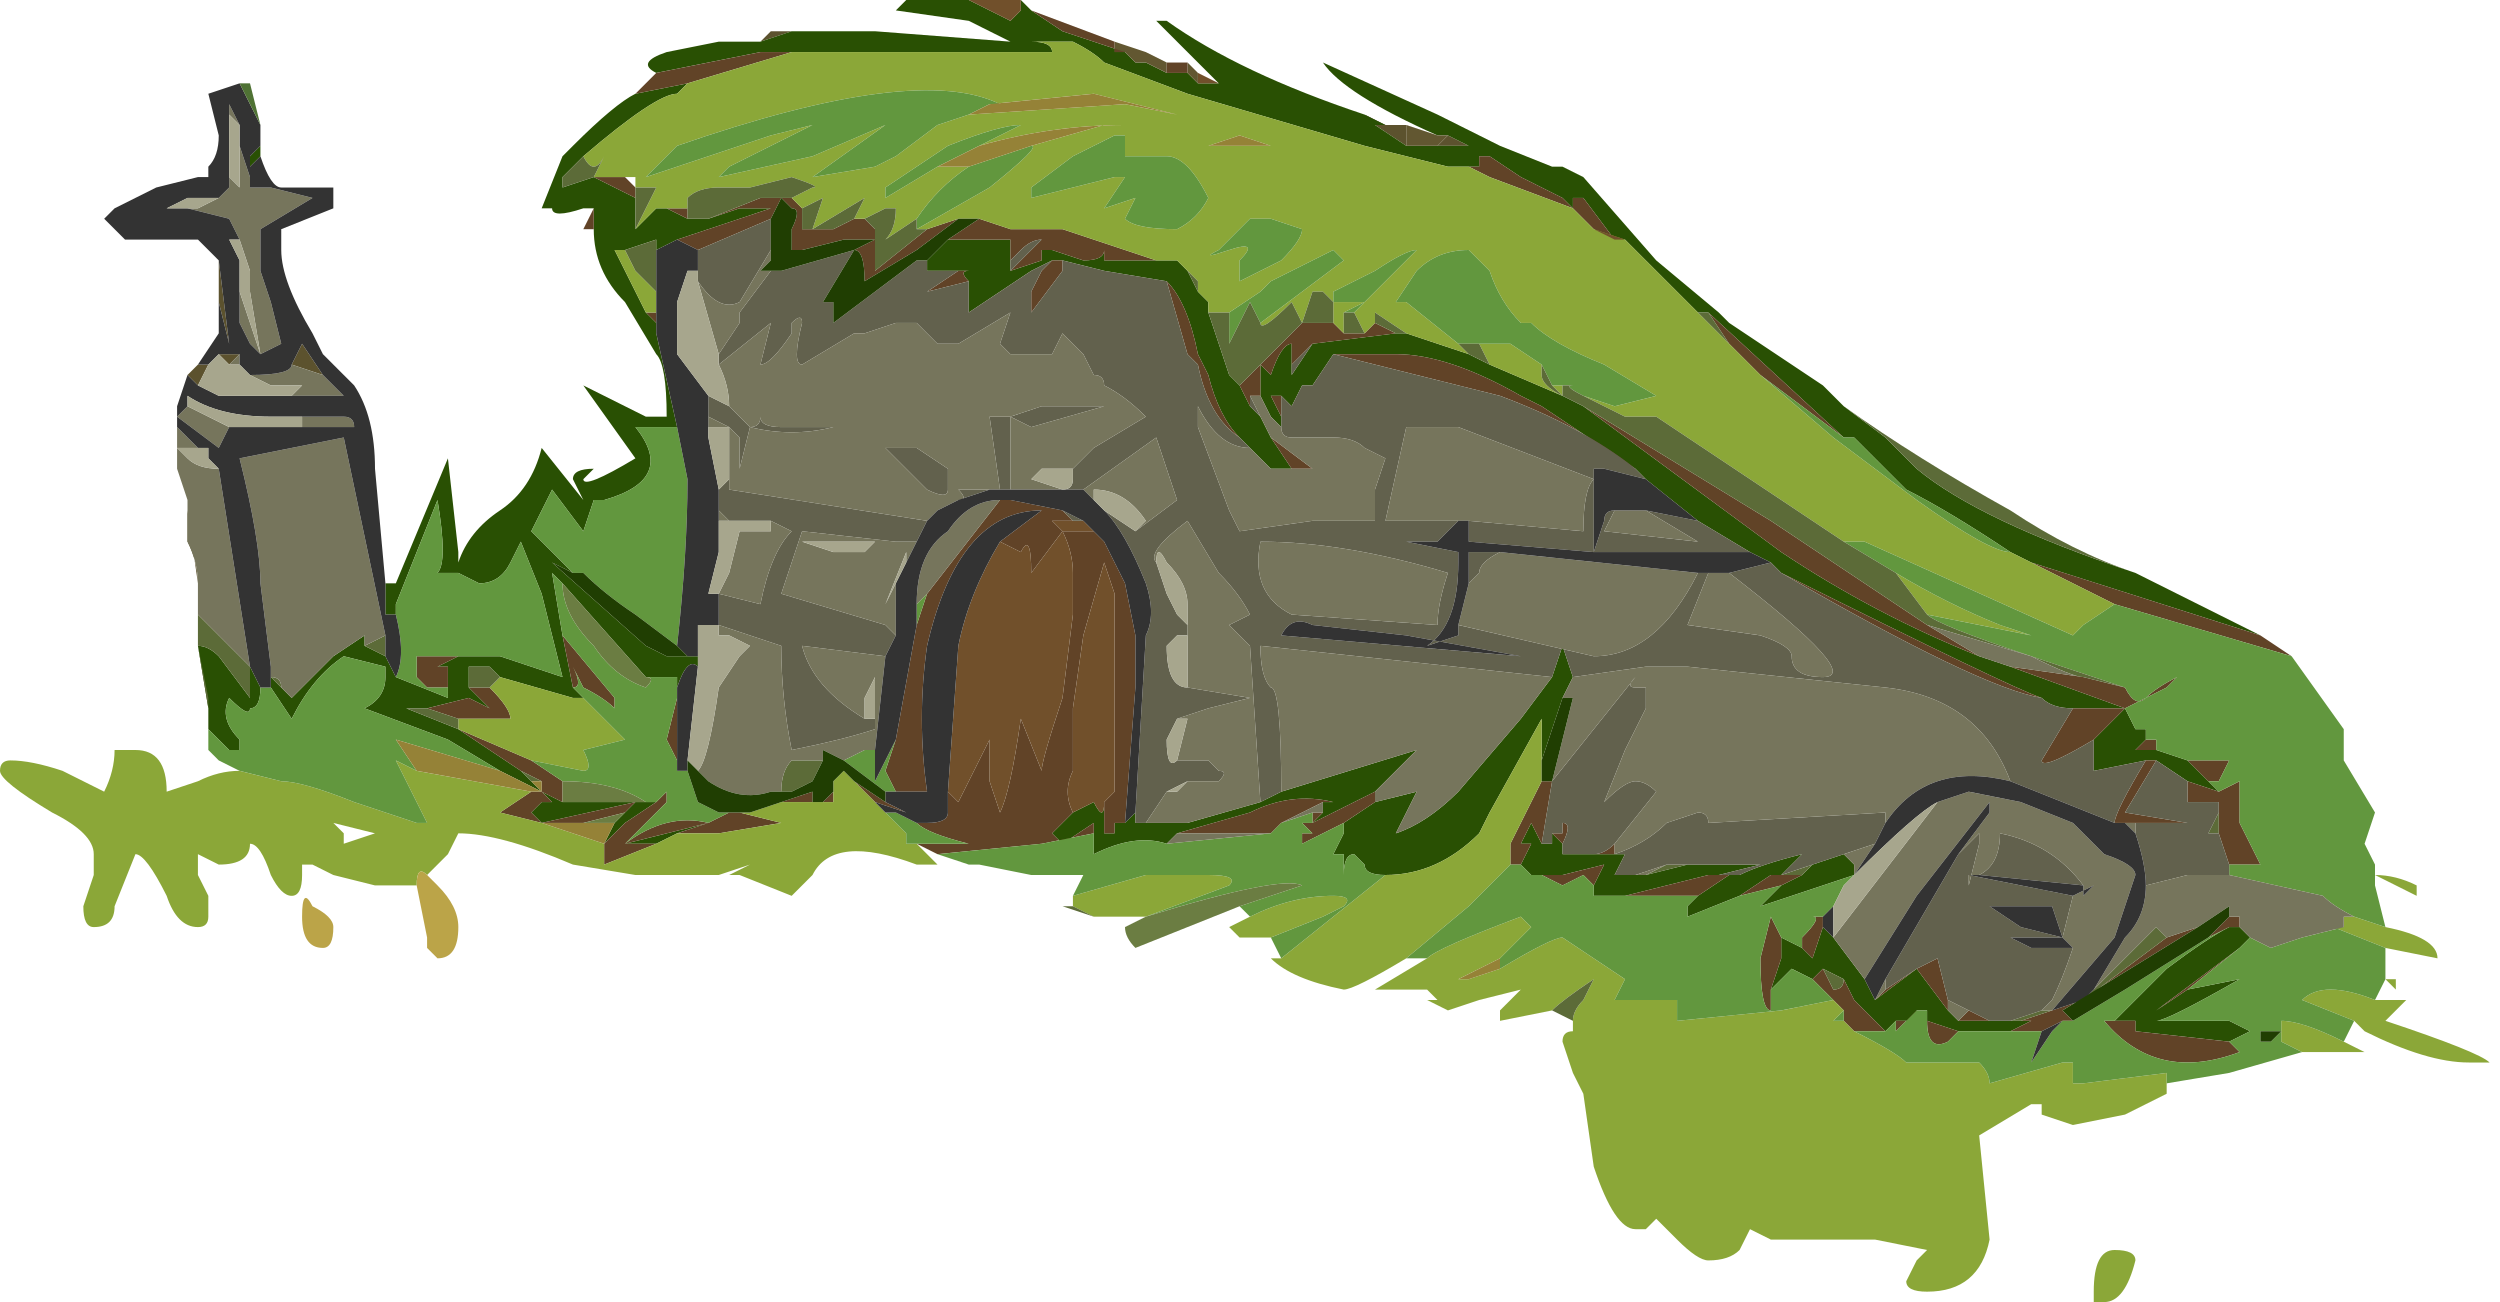 <?xml version="1.0" encoding="UTF-8" standalone="no"?>
<svg xmlns:ffdec="https://www.free-decompiler.com/flash" xmlns:xlink="http://www.w3.org/1999/xlink" ffdec:objectType="shape" height="6.25px" width="12.0px" xmlns="http://www.w3.org/2000/svg">
  <g transform="matrix(1.0, 0.0, 0.0, 1.0, 6.5, 2.65)">
    <path d="M0.25 -1.95 L0.1 -2.05 0.15 -2.05 0.05 -2.1 0.1 -2.05 0.25 -2.05 0.25 -1.95 M-2.1 -2.65 L-2.1 -2.65 M-2.7 -2.5 L-2.85 -2.45 -2.8 -2.5 -2.7 -2.5 M-3.0 -2.45 L-3.05 -2.45 -3.0 -2.45 M0.6 -1.9 L0.65 -1.9 0.6 -1.9 M0.45 -2.0 L0.55 -1.95 0.4 -1.95 0.45 -2.0 M-5.55 0.15 L-5.6 -0.2 -5.6 -0.05 Q-5.55 0.05 -5.55 0.15 M-5.65 -0.5 L-5.65 -0.65 -5.65 -0.6 -5.65 -0.5 M-5.6 -0.85 L-5.55 -0.9 -5.5 -0.9 -5.55 -0.8 -5.6 -0.85 M-5.45 -1.2 L-5.45 -1.4 -5.4 -1.0 -5.45 -1.2 M-5.15 -1.55 L-5.15 -1.5 -5.15 -1.55 M-5.35 -1.1 L-5.35 -1.3 -5.35 -1.25 -5.35 -1.1 M-5.45 -0.95 L-5.35 -0.95 -5.4 -0.9 -5.45 -0.95 M-5.1 -0.9 L-5.05 -1.0 -4.95 -0.85 -5.1 -0.9 M-5.6 -0.75 L-5.6 -0.7 -5.6 -0.75" fill="#5c522e" fill-rule="evenodd" stroke="none"/>
    <path d="M0.05 -2.1 L0.15 -2.05 0.1 -2.05 0.25 -1.95 0.4 -1.95 0.55 -1.95 0.45 -2.0 0.4 -2.0 Q-0.05 -2.2 -0.15 -2.35 L0.4 -2.1 0.7 -1.95 0.95 -1.85 1.0 -1.85 1.1 -1.8 1.45 -1.4 1.75 -1.15 1.8 -1.1 2.25 -0.8 2.35 -0.7 2.55 -0.55 2.7 -0.4 Q3.0 -0.15 3.75 0.1 L4.35 0.4 3.25 0.05 3.15 0.0 Q2.85 -0.2 2.65 -0.3 L2.4 -0.55 2.35 -0.55 1.7 -1.15 1.65 -1.15 1.3 -1.5 1.25 -1.5 1.1 -1.7 1.05 -1.7 1.05 -1.65 1.0 -1.7 Q0.9 -1.75 0.8 -1.8 L0.65 -1.9 0.6 -1.9 0.6 -1.85 0.45 -1.85 0.05 -1.95 -0.8 -2.2 -1.2 -2.35 Q-1.25 -2.4 -1.35 -2.45 L-1.55 -2.45 Q-1.45 -2.45 -1.45 -2.4 L-2.7 -2.4 -2.85 -2.4 -3.35 -2.3 Q-3.45 -2.35 -3.3 -2.4 L-3.05 -2.45 -3.0 -2.45 -2.85 -2.45 -2.7 -2.5 -2.3 -2.5 -1.65 -2.45 -1.85 -2.55 -2.2 -2.6 -2.15 -2.65 -2.1 -2.65 -1.85 -2.65 -1.65 -2.55 -1.6 -2.6 -1.6 -2.65 -1.55 -2.6 -1.4 -2.5 -1.1 -2.4 -1.05 -2.35 -1.0 -2.35 -0.9 -2.3 -0.8 -2.3 -0.75 -2.25 -0.65 -2.25 -0.95 -2.55 -0.9 -2.55 Q-0.55 -2.3 0.05 -2.1 M-2.1 -2.65 L-2.1 -2.65 M0.25 -1.05 L0.55 -0.95 0.65 -0.9 1.0 -0.75 1.1 -0.7 2.05 0.0 Q2.5 0.3 3.0 0.5 L3.15 0.55 3.7 0.75 3.55 0.75 3.45 0.75 Q3.35 0.75 3.3 0.7 3.15 0.65 2.05 0.1 L2.0 0.05 1.9 0.0 1.65 -0.15 1.4 -0.35 1.35 -0.4 0.9 -0.7 0.8 -0.75 Q0.45 -0.95 0.2 -0.95 L-0.1 -0.95 -0.2 -0.8 -0.25 -0.8 -0.3 -0.7 -0.35 -0.75 -0.4 -0.75 -0.35 -0.65 -0.35 -0.6 -0.4 -0.65 -0.45 -0.75 -0.45 -0.9 -0.4 -0.85 Q-0.35 -1.0 -0.3 -1.0 L-0.3 -0.9 -0.3 -0.85 -0.2 -1.0 0.2 -1.05 0.25 -1.05 M-0.5 -0.5 L-0.55 -0.55 Q-0.65 -0.65 -0.7 -0.85 L-0.75 -0.95 Q-0.8 -1.2 -0.9 -1.3 L-1.2 -1.35 -1.4 -1.4 -1.45 -1.4 -1.55 -1.35 -1.85 -1.15 -1.85 -1.3 Q-1.9 -1.35 -1.85 -1.35 L-1.9 -1.35 -2.05 -1.35 -2.05 -1.4 -1.95 -1.5 -1.65 -1.5 -1.65 -1.35 -1.5 -1.4 -1.5 -1.45 -1.45 -1.45 -1.3 -1.4 Q-1.2 -1.4 -1.2 -1.45 L-1.2 -1.4 -0.95 -1.4 -0.85 -1.4 -0.8 -1.35 -0.75 -1.25 -0.7 -1.2 -0.7 -1.15 -0.6 -0.85 -0.55 -0.8 -0.5 -0.7 -0.45 -0.65 -0.4 -0.55 -0.3 -0.4 -0.4 -0.4 -0.5 -0.5 M-1.05 1.25 L-1.05 1.3 -1.0 1.3 -0.8 1.3 -0.45 1.2 -0.35 1.15 0.3 0.95 0.1 1.15 -0.2 1.3 -0.15 1.25 -0.15 1.2 -0.1 1.2 Q-0.3 1.15 -0.5 1.25 L-0.85 1.35 -0.9 1.4 Q-1.05 1.35 -1.25 1.45 L-1.25 1.3 -1.4 1.4 -1.45 1.35 -1.35 1.25 -1.25 1.2 Q-1.2 1.3 -1.2 1.2 L-1.2 1.35 -1.15 1.35 -1.15 1.3 -1.1 1.3 -1.05 1.25 M0.95 0.6 L1.0 0.45 1.05 0.6 1.0 0.7 0.9 1.0 0.9 0.8 0.65 1.25 0.6 1.35 Q0.4 1.55 0.15 1.55 0.05 1.55 0.05 1.5 L0.0 1.45 Q-0.05 1.45 -0.05 1.55 L-0.05 1.45 -0.1 1.45 -0.05 1.35 -0.05 1.3 0.1 1.2 0.3 1.15 0.2 1.35 Q0.35 1.3 0.5 1.15 L0.8 0.8 0.95 0.6 M3.8 1.0 L3.55 1.05 3.55 0.9 3.7 0.75 3.75 0.85 3.8 0.85 3.8 0.9 3.75 0.95 3.85 0.95 4.0 1.0 4.1 1.1 4.15 1.15 4.0 1.1 3.85 1.0 3.8 1.0 M-5.5 0.85 L-5.5 0.7 -5.5 0.75 -5.55 0.45 Q-5.5 0.45 -5.45 0.5 L-5.3 0.7 -5.3 0.55 -5.25 0.65 Q-5.25 0.75 -5.3 0.75 -5.3 0.8 -5.4 0.7 -5.45 0.8 -5.35 0.9 L-5.35 0.95 -5.4 0.95 -5.5 0.85 M-5.25 -1.95 L-5.25 -1.9 -5.3 -1.85 -5.3 -1.9 -5.25 -1.95 M-4.6 0.15 L-4.35 -0.45 -4.3 0.0 -4.3 0.05 Q-4.25 -0.1 -4.1 -0.2 -3.95 -0.3 -3.9 -0.5 L-3.7 -0.25 -3.75 -0.35 Q-3.75 -0.4 -3.65 -0.4 L-3.7 -0.35 Q-3.7 -0.3 -3.45 -0.45 L-3.7 -0.8 -3.4 -0.65 -3.3 -0.65 Q-3.3 -0.9 -3.35 -0.95 L-3.5 -1.2 Q-3.65 -1.35 -3.65 -1.55 L-3.65 -1.65 -3.7 -1.65 Q-3.85 -1.6 -3.85 -1.65 L-3.9 -1.65 -3.8 -1.9 -3.75 -1.95 Q-3.55 -2.15 -3.45 -2.2 L-3.2 -2.25 -3.25 -2.2 Q-3.35 -2.2 -3.7 -1.9 L-3.8 -1.8 -3.8 -1.75 -3.65 -1.8 -3.45 -1.7 -3.45 -1.55 -3.35 -1.65 -3.3 -1.65 -3.2 -1.6 -3.1 -1.6 -2.95 -1.65 -2.8 -1.65 -3.25 -1.5 -3.35 -1.45 -3.35 -1.5 -3.5 -1.45 -3.55 -1.45 -3.4 -1.15 -3.35 -1.1 Q-3.35 -1.05 -3.35 -1.1 L-3.35 -1.05 -3.25 -0.6 -3.2 -0.35 -3.25 -0.6 -3.45 -0.6 Q-3.25 -0.35 -3.6 -0.25 L-3.65 -0.25 -3.7 -0.1 -3.85 -0.3 -3.95 -0.1 -3.75 0.1 -3.85 0.05 -3.4 0.45 -3.3 0.5 -3.2 0.5 -3.15 0.5 -3.15 0.55 Q-3.2 0.5 -3.25 0.65 L-3.25 0.6 -3.4 0.6 -3.8 0.15 -3.85 0.1 -3.8 0.4 -3.75 0.65 -3.7 0.7 -3.75 0.7 -4.1 0.6 -4.15 0.55 -4.25 0.55 -4.25 0.65 -4.15 0.75 -4.25 0.7 -4.45 0.75 -4.55 0.75 -4.3 0.85 -4.0 1.05 -3.95 1.1 -3.9 1.15 -4.1 1.05 -4.35 0.9 -4.75 0.75 Q-4.65 0.7 -4.65 0.6 L-4.65 0.55 -4.85 0.5 Q-5.0 0.6 -5.1 0.8 L-5.2 0.65 -5.2 0.55 -5.2 0.6 -5.1 0.7 -4.9 0.5 -4.75 0.4 -4.75 0.45 -4.65 0.5 -4.6 0.6 -4.35 0.7 -4.35 0.65 -4.35 0.55 -4.4 0.55 -4.3 0.5 -4.1 0.5 -3.8 0.6 -3.9 0.2 -4.0 -0.05 -4.05 0.05 Q-4.1 0.15 -4.2 0.15 L-4.3 0.1 Q-4.35 0.1 -4.4 0.1 -4.35 0.05 -4.4 -0.25 L-4.6 0.25 -4.6 0.3 -4.65 0.3 -4.65 0.15 -4.6 0.15 M4.25 1.8 L4.3 1.85 4.25 1.9 3.85 2.2 4.0 2.1 4.25 2.05 Q3.9 2.25 3.85 2.25 L4.2 2.25 4.3 2.3 4.2 2.35 3.75 2.3 3.75 2.25 3.65 2.25 3.9 2.0 Q4.1 1.85 4.2 1.8 L4.25 1.8 M2.45 2.05 L2.5 2.15 2.7 2.0 2.85 2.2 2.9 2.25 3.05 2.25 3.15 2.25 3.2 2.25 3.25 2.25 3.15 2.3 2.9 2.3 2.75 2.25 2.75 2.2 2.7 2.2 2.7 2.25 2.6 2.25 2.55 2.3 2.45 2.2 2.4 2.15 2.35 2.05 2.25 2.0 2.2 2.05 2.1 2.0 2.0 2.1 2.05 1.95 2.05 1.85 2.15 1.9 2.2 1.95 2.25 1.8 2.3 1.85 2.45 2.05 M1.25 1.45 L1.3 1.45 1.25 1.55 1.35 1.55 1.4 1.55 1.6 1.5 1.95 1.5 1.75 1.55 1.7 1.55 1.3 1.65 1.25 1.65 1.15 1.65 1.15 1.6 1.2 1.5 1.0 1.55 0.9 1.55 0.85 1.55 0.8 1.5 0.85 1.4 0.8 1.4 0.85 1.3 0.9 1.4 0.95 1.4 0.95 1.35 1.0 1.4 1.0 1.45 1.15 1.45 1.25 1.45 M1.85 1.55 Q1.95 1.5 2.15 1.45 L2.05 1.55 2.0 1.55 1.85 1.65 1.6 1.75 1.6 1.7 1.65 1.65 1.8 1.55 1.85 1.55 M2.2 1.5 L2.35 1.45 2.4 1.5 2.4 1.55 1.95 1.7 2.05 1.6 2.15 1.55 2.2 1.5 M-3.6 -1.6 L-3.6 -1.6 M-3.25 1.35 L-3.35 1.4 -3.6 1.4 -3.5 1.4 -3.1 1.3 -3.25 1.35 M-3.4 1.2 L-3.35 1.2 -3.5 1.3 -3.6 1.4 -3.55 1.3 -3.5 1.25 -3.45 1.2 -3.9 1.3 -3.95 1.25 -3.9 1.2 -3.85 1.2 -3.9 1.15 -3.8 1.2 -3.55 1.2 -3.4 1.2" fill="#295003" fill-rule="evenodd" stroke="none"/>
    <path d="M0.25 -1.95 L0.25 -2.05 0.4 -2.0 0.45 -2.0 0.4 -1.95 0.25 -1.95 M-0.75 -2.25 L-0.8 -2.3 -0.8 -2.35 -0.75 -2.3 -0.75 -2.25 M-0.9 -2.3 L-1.0 -2.35 -1.05 -2.35 -1.1 -2.4 -1.15 -2.4 -1.15 -2.45 -1.0 -2.4 -0.9 -2.35 -0.9 -2.3 M1.05 -1.65 L1.15 -1.55 1.05 -1.65" fill="#625731" fill-rule="evenodd" stroke="none"/>
    <path d="M-0.8 -2.3 L-0.9 -2.3 -0.9 -2.35 -0.8 -2.35 -0.8 -2.3 M-1.1 -2.4 L-1.4 -2.5 -1.55 -2.6 -1.15 -2.45 -1.15 -2.4 -1.1 -2.4 M-2.1 -2.65 L-2.15 -2.65 -2.1 -2.65 M-3.35 -2.3 L-2.85 -2.4 -2.7 -2.4 -3.2 -2.25 -3.45 -2.2 -3.35 -2.3 M0.45 -1.85 L0.6 -1.85 0.6 -1.9 0.65 -1.9 0.8 -1.8 Q0.9 -1.75 1.0 -1.7 L1.05 -1.65 1.05 -1.7 1.1 -1.7 1.25 -1.5 1.15 -1.55 1.05 -1.65 0.65 -1.8 0.55 -1.85 0.45 -1.85 M1.7 -1.15 L2.35 -0.55 1.95 -0.85 1.8 -1.0 1.7 -1.15 M3.25 0.05 L4.35 0.4 4.5 0.5 3.65 0.25 3.25 0.05 M1.0 -1.85 L0.95 -1.85 1.0 -1.85 M0.05 -1.05 L0.1 -1.1 0.2 -1.05 -0.2 -1.0 -0.3 -0.9 -0.3 -1.0 Q-0.35 -1.0 -0.4 -0.85 L-0.45 -0.9 -0.45 -0.75 -0.5 -0.75 -0.5 -0.7 -0.55 -0.8 -0.25 -1.1 -0.1 -1.1 -0.05 -1.05 0.05 -1.05 M-0.35 -0.65 L-0.4 -0.75 -0.35 -0.75 -0.35 -0.65 M-0.1 -0.95 L0.2 -0.95 Q0.45 -0.95 0.8 -0.75 L0.9 -0.7 1.35 -0.4 Q1.1 -0.6 0.7 -0.75 L-0.1 -0.95 M2.05 0.1 Q3.15 0.65 3.3 0.7 3.0 0.65 2.05 0.1 M3.45 0.75 L3.55 0.75 3.7 0.75 3.15 0.55 3.5 0.6 3.7 0.65 Q3.75 0.75 3.8 0.7 3.85 0.65 3.95 0.6 L3.9 0.65 3.7 0.75 3.55 0.9 Q3.3 1.05 3.3 1.0 L3.45 0.75 M3.0 0.5 Q2.5 0.3 2.05 0.0 L1.1 -0.7 2.0 -0.15 2.75 0.35 3.0 0.5 M-0.55 -0.55 Q-0.7 -0.65 -0.75 -0.9 L-0.8 -0.95 -0.9 -1.3 Q-0.8 -1.2 -0.75 -0.95 L-0.7 -0.85 Q-0.65 -0.65 -0.55 -0.55 M-1.4 -1.4 L-1.4 -1.35 -1.55 -1.15 Q-1.55 -1.1 -1.55 -1.25 L-1.5 -1.35 -1.45 -1.4 -1.4 -1.4 M-1.85 -1.3 L-2.05 -1.25 -1.9 -1.35 -1.85 -1.35 Q-1.9 -1.35 -1.85 -1.3 M-1.05 1.3 L-1.0 1.3 -1.05 1.3 M3.65 1.3 Q3.65 1.25 3.8 1.0 L3.85 1.0 3.7 1.25 4.0 1.3 3.75 1.3 3.7 1.3 3.65 1.3 M-2.0 1.45 L-2.1 1.4 -2.15 1.4 -1.85 1.4 Q-2.05 1.35 -2.1 1.3 L-2.05 1.3 Q-1.95 1.3 -1.95 1.25 L-1.95 1.15 -1.9 1.2 -1.75 0.9 -1.75 1.1 -1.7 1.25 Q-1.65 1.15 -1.6 0.8 L-1.5 1.05 Q-1.5 1.0 -1.4 0.7 L-1.35 0.3 -1.35 0.1 Q-1.35 0.0 -1.4 -0.1 L-1.55 0.1 Q-1.55 -0.1 -1.6 0.0 L-1.7 -0.05 -1.5 -0.2 Q-1.9 -0.2 -2.05 0.45 -2.1 0.8 -2.05 1.15 L-2.2 1.15 -2.25 1.05 -2.2 0.9 -2.1 0.35 -2.05 0.2 -1.7 -0.25 -1.65 -0.25 -1.4 -0.2 -1.35 -0.15 -1.45 -0.15 -1.4 -0.1 -1.25 -0.1 -1.2 -0.05 -1.1 0.15 -1.05 0.4 -1.05 0.65 -1.1 1.3 -1.15 1.3 -1.15 1.35 -1.2 1.35 -1.2 1.2 -1.15 1.15 Q-1.15 0.9 -1.15 0.2 L-1.2 0.05 -1.3 0.4 -1.35 0.75 -1.35 1.05 Q-1.4 1.15 -1.35 1.25 L-1.45 1.35 -1.4 1.4 -1.25 1.3 -1.25 1.35 -1.5 1.4 -2.0 1.45 M-3.65 -1.55 L-3.7 -1.55 -3.65 -1.65 -3.65 -1.55 M3.9 1.85 L4.05 1.8 3.4 2.2 3.45 2.25 3.4 2.25 3.3 2.3 3.15 2.3 3.25 2.25 3.2 2.25 3.35 2.2 3.5 2.15 3.9 1.85 M3.8 0.9 L3.85 0.9 3.85 0.95 3.75 0.95 3.8 0.9 M4.0 1.0 L4.2 1.0 4.15 1.1 4.1 1.1 4.0 1.0 M4.15 1.15 L4.25 1.1 4.25 1.3 4.35 1.5 4.2 1.5 4.15 1.35 4.15 1.25 4.15 1.2 4.0 1.2 4.0 1.1 4.15 1.15 M3.55 0.75 L3.55 0.75 M4.2 1.75 L4.25 1.75 4.25 1.8 4.2 1.8 4.1 1.85 4.2 1.75 M4.2 2.35 L4.25 2.4 Q3.85 2.55 3.6 2.25 L3.65 2.25 3.75 2.25 3.75 2.3 4.2 2.35 M4.25 1.9 L4.0 2.1 3.85 2.2 4.25 1.9 M2.9 2.3 L2.85 2.35 Q2.75 2.4 2.75 2.25 L2.9 2.3 M2.7 2.2 L2.6 2.3 2.6 2.25 2.7 2.25 2.7 2.2 M2.55 2.3 L2.4 2.3 2.35 2.25 2.35 2.2 2.3 2.15 2.2 2.05 2.25 2.0 2.3 2.1 Q2.35 2.1 2.35 2.05 L2.4 2.15 2.45 2.2 2.55 2.3 M2.95 2.2 L3.05 2.25 2.9 2.25 2.95 2.2 M2.85 2.2 L2.7 2.0 2.5 2.15 2.55 2.1 2.7 2.0 2.8 1.95 2.85 2.15 2.85 2.2 M1.85 1.65 L2.0 1.55 2.15 1.55 2.05 1.6 1.85 1.65 M1.7 1.55 L1.8 1.55 1.65 1.65 1.25 1.65 1.3 1.65 1.7 1.55 M2.25 1.75 L2.25 1.8 2.2 1.95 2.15 1.9 2.15 1.85 Q2.25 1.75 2.2 1.75 L2.25 1.75 M0.9 1.1 L0.95 1.1 0.9 1.4 0.85 1.3 0.8 1.4 0.85 1.4 0.8 1.5 0.75 1.5 0.75 1.4 0.9 1.1 M0.1 1.2 L-0.05 1.3 -0.25 1.4 -0.25 1.35 -0.2 1.35 -0.25 1.3 -0.2 1.3 -0.2 1.25 -0.15 1.25 -0.2 1.3 0.1 1.15 0.1 1.2 M0.95 1.35 L1.0 1.35 1.0 1.3 Q1.05 1.3 1.0 1.4 L0.95 1.35 M1.15 1.45 Q1.2 1.45 1.25 1.4 L1.25 1.45 1.15 1.45 M0.9 1.55 L1.0 1.55 1.2 1.5 1.15 1.6 1.1 1.55 1.0 1.6 0.9 1.55 M2.05 1.85 L2.05 1.95 2.0 2.1 2.0 2.2 Q1.95 2.2 1.95 1.95 L2.0 1.75 2.05 1.85 M-3.5 -1.8 L-3.45 -1.75 -3.45 -1.7 -3.65 -1.8 -3.5 -1.8 M-2.7 -1.7 L-2.65 -1.65 -2.65 -1.55 -2.6 -1.55 -2.5 -1.55 -2.4 -1.6 -2.35 -1.6 -2.3 -1.55 -2.3 -1.5 -2.3 -1.45 -2.3 -1.35 -2.05 -1.55 -1.9 -1.6 -2.1 -1.45 -2.35 -1.3 Q-2.35 -1.45 -2.4 -1.45 L-2.3 -1.5 -2.45 -1.5 -2.65 -1.45 -2.7 -1.45 -2.7 -1.55 Q-2.65 -1.65 -2.7 -1.65 L-2.75 -1.7 -2.8 -1.6 -3.15 -1.45 -3.25 -1.5 -2.8 -1.65 -2.95 -1.65 -3.1 -1.6 -2.85 -1.7 -2.7 -1.7 M-1.8 -1.6 L-1.65 -1.55 -1.4 -1.55 -0.95 -1.4 -1.2 -1.4 -1.2 -1.45 Q-1.2 -1.4 -1.3 -1.4 L-1.45 -1.45 -1.5 -1.45 Q-1.45 -1.45 -1.5 -1.45 L-1.5 -1.4 -1.65 -1.35 -1.65 -1.5 -1.95 -1.5 -1.8 -1.6 M-0.85 -1.4 L-0.8 -1.35 -0.85 -1.4 M-0.75 -1.25 L-0.7 -1.2 -0.75 -1.25 M-3.8 0.6 L-4.1 0.5 -3.8 0.6 M-4.3 0.5 L-4.4 0.55 -4.35 0.55 -4.35 0.65 -4.45 0.65 -4.5 0.6 -4.5 0.5 -4.3 0.5 M-3.2 -1.6 L-3.3 -1.65 -3.2 -1.65 -3.2 -1.6 M-3.35 -1.15 L-3.35 -1.1 -3.4 -1.15 -3.35 -1.15 M-1.65 -1.35 L-1.5 -1.5 Q-1.55 -1.5 -1.6 -1.45 L-1.65 -1.4 -1.65 -1.35 M-0.4 -0.55 L-0.2 -0.4 -0.3 -0.4 -0.4 -0.55 M-0.4 1.35 L-0.85 1.35 -0.5 1.25 Q-0.3 1.15 -0.1 1.2 L-0.15 1.2 -0.35 1.3 -0.4 1.35 M-2.25 1.2 L-2.15 1.25 -2.3 1.2 -2.4 1.1 -2.25 1.2 -2.25 1.15 -2.25 1.2 M-3.15 1.05 L-3.1 1.1 -3.15 1.05 M-2.8 1.15 L-2.75 1.15 -2.7 1.15 -2.8 1.15 M-2.55 1.0 L-2.55 0.95 -2.55 1.0 -2.6 1.1 -2.55 1.0 M-2.5 1.15 L-2.5 1.2 -2.55 1.2 -2.5 1.15 M-2.6 1.2 L-2.65 1.2 -2.75 1.2 -2.9 1.25 -2.6 1.15 -2.6 1.2 M-2.95 1.25 L-2.75 1.3 -3.05 1.35 -3.25 1.35 -3.1 1.3 -3.0 1.25 -2.95 1.25 M-3.35 1.4 L-3.6 1.5 -3.6 1.4 -3.5 1.3 -3.35 1.2 -3.3 1.15 -3.3 1.2 -3.5 1.4 Q-3.3 1.25 -3.1 1.3 L-3.5 1.4 -3.6 1.4 -3.35 1.4 M-3.9 1.3 L-4.1 1.25 Q-4.35 1.2 -4.1 1.25 L-3.95 1.15 -3.9 1.15 -3.9 1.1 -4.0 1.05 -4.3 0.85 -3.95 1.0 -3.8 1.1 -3.8 1.2 -3.9 1.15 -3.85 1.2 -3.9 1.2 -3.95 1.25 -3.9 1.3 -3.45 1.2 -3.5 1.25 -3.7 1.3 -3.9 1.3 M-3.25 0.7 L-3.25 1.0 -3.3 0.9 -3.25 0.7 M-3.8 0.4 L-3.55 0.7 -3.55 0.75 Q-3.6 0.7 -3.7 0.65 L-3.75 0.55 Q-3.7 0.65 -3.75 0.65 L-3.8 0.4 M-4.45 0.75 L-4.25 0.7 -4.15 0.75 -4.25 0.65 -4.15 0.65 Q-4.05 0.75 -4.05 0.8 L-4.3 0.8 -4.45 0.75 M-3.55 1.2 L-3.4 1.2 -3.55 1.2" fill="#614327" fill-rule="evenodd" stroke="none"/>
    <path d="M-2.7 -2.4 L-1.45 -2.4 Q-1.45 -2.45 -1.55 -2.45 L-1.35 -2.45 Q-1.25 -2.4 -1.2 -2.35 L-0.8 -2.2 0.05 -1.95 0.45 -1.85 0.55 -1.85 0.65 -1.8 1.05 -1.65 1.15 -1.55 1.3 -1.5 1.65 -1.15 1.8 -1.0 1.95 -0.85 2.3 -0.55 2.7 -0.25 Q3.05 0.0 3.15 0.0 L3.25 0.05 3.65 0.25 3.5 0.35 3.45 0.4 2.45 -0.05 2.35 -0.05 1.45 -0.65 1.3 -0.65 1.1 -0.75 1.25 -0.7 1.45 -0.75 1.2 -0.9 Q0.95 -1.0 0.85 -1.1 L0.8 -1.1 Q0.7 -1.2 0.65 -1.35 0.6 -1.4 0.55 -1.45 0.4 -1.45 0.3 -1.35 L0.2 -1.2 0.25 -1.2 0.5 -1.0 0.55 -0.95 0.25 -1.05 0.1 -1.15 0.1 -1.1 0.05 -1.05 0.0 -1.15 0.05 -1.2 -0.05 -1.15 -0.05 -1.05 -0.1 -1.1 -0.1 -1.2 -0.15 -1.25 -0.2 -1.25 -0.25 -1.1 -0.3 -1.2 Q-0.45 -1.05 -0.45 -1.1 L-0.05 -1.4 -0.1 -1.45 -0.4 -1.3 -0.45 -1.25 -0.6 -1.15 -0.7 -1.15 -0.7 -1.2 -0.75 -1.25 -0.75 -1.3 -0.8 -1.35 -0.85 -1.4 -0.95 -1.4 -1.4 -1.55 -1.65 -1.55 -1.8 -1.6 -1.9 -1.6 -2.05 -1.55 -2.1 -1.55 -1.75 -1.75 Q-1.5 -1.95 -1.55 -1.95 L-1.2 -2.05 -1.1 -2.05 Q-1.45 -2.05 -1.8 -1.95 L-1.6 -2.05 Q-1.7 -2.05 -1.95 -1.95 L-2.25 -1.75 -2.25 -1.7 -2.0 -1.85 -1.85 -1.85 Q-2.0 -1.75 -2.1 -1.6 L-2.25 -1.5 Q-2.2 -1.55 -2.2 -1.65 L-2.25 -1.65 -2.35 -1.6 -2.4 -1.6 -2.35 -1.7 -2.6 -1.55 -2.55 -1.7 -2.65 -1.65 -2.7 -1.7 -2.6 -1.75 Q-2.55 -1.75 -2.7 -1.8 L-2.9 -1.75 -3.05 -1.75 Q-3.15 -1.75 -3.2 -1.7 L-3.2 -1.65 -3.3 -1.65 -3.35 -1.65 -3.45 -1.55 -3.35 -1.75 -3.45 -1.75 -3.45 -1.8 -3.5 -1.8 -3.65 -1.8 -3.6 -1.9 Q-3.65 -1.8 -3.7 -1.9 -3.35 -2.2 -3.25 -2.2 L-3.2 -2.25 -2.7 -2.4 M0.6 -1.0 L0.75 -1.0 0.9 -0.9 0.9 -0.85 Q0.9 -0.8 1.0 -0.75 L0.95 -0.8 1.0 -0.8 1.0 -0.75 0.65 -0.9 0.6 -1.0 M0.1 -1.35 L-0.1 -1.25 -0.1 -1.2 0.05 -1.2 0.3 -1.45 Q0.25 -1.45 0.1 -1.35 M4.9 1.55 Q5.0 1.55 5.1 1.6 L5.1 1.65 4.9 1.55 M4.95 1.8 Q5.2 1.85 5.2 1.95 5.2 2.0 5.2 1.95 L4.95 1.9 4.7 1.8 4.75 1.8 4.75 1.75 4.8 1.75 4.95 1.8 M4.95 2.05 L5.0 2.05 5.0 2.1 4.95 2.05 4.95 2.05 M4.9 2.15 L5.05 2.15 4.95 2.25 Q5.4 2.4 5.45 2.45 L5.35 2.45 Q5.15 2.45 4.85 2.3 L4.8 2.25 4.55 2.15 Q4.65 2.05 4.9 2.15 M4.75 2.35 L4.85 2.4 4.55 2.4 4.45 2.35 Q4.45 2.4 4.45 2.3 L4.45 2.25 Q4.55 2.25 4.75 2.35 M3.9 2.55 L3.9 2.6 3.7 2.7 3.45 2.75 3.3 2.7 3.3 2.65 3.25 2.65 3.0 2.8 3.05 3.3 Q3.0 3.55 2.75 3.55 2.65 3.55 2.65 3.5 L2.7 3.4 2.75 3.35 2.5 3.3 2.0 3.3 1.9 3.25 1.85 3.35 Q1.8 3.4 1.7 3.4 1.65 3.4 1.55 3.3 L1.45 3.2 1.4 3.25 1.35 3.25 Q1.25 3.25 1.15 2.95 L1.1 2.6 1.05 2.5 1.0 2.35 Q1.0 2.3 1.05 2.3 L1.05 2.25 Q1.05 2.2 1.1 2.15 L1.15 2.05 Q1.0 2.15 0.95 2.2 L0.7 2.25 0.7 2.2 0.8 2.1 0.6 2.15 0.45 2.2 0.35 2.15 0.4 2.15 0.35 2.1 0.1 2.1 0.35 1.95 Q0.4 1.9 0.8 1.75 L0.85 1.8 0.7 1.95 0.5 2.05 0.55 2.05 0.7 2.0 Q0.95 1.85 1.0 1.85 L1.3 2.05 1.25 2.15 1.55 2.15 1.55 2.25 2.05 2.2 2.3 2.15 2.35 2.2 2.3 2.25 2.35 2.25 2.4 2.3 Q2.6 2.4 2.65 2.45 L3.0 2.45 Q3.05 2.5 3.05 2.55 L3.4 2.45 3.45 2.45 3.45 2.55 3.5 2.55 3.9 2.5 3.9 2.55 M0.25 1.95 Q0.0 2.1 -0.05 2.1 -0.3 2.05 -0.4 1.95 L-0.35 1.95 0.15 1.55 Q0.4 1.55 0.6 1.35 L0.65 1.25 0.9 0.8 0.9 1.0 0.9 1.1 0.75 1.4 0.75 1.5 0.55 1.7 0.25 1.95 M-0.4 1.85 L-0.55 1.85 -0.6 1.8 -0.5 1.75 Q-0.3 1.65 -0.1 1.65 0.0 1.65 -0.05 1.7 L-0.15 1.75 -0.4 1.85 M-1.0 1.75 L-1.25 1.75 -1.35 1.7 -1.35 1.65 -1.0 1.55 -0.7 1.55 Q-0.55 1.55 -0.6 1.6 L-1.0 1.75 M-2.1 1.4 L-2.0 1.5 -2.1 1.5 Q-2.5 1.35 -2.6 1.55 L-2.7 1.65 -2.95 1.55 -3.0 1.55 -2.9 1.5 -3.05 1.55 -3.45 1.55 -3.75 1.5 Q-4.1 1.35 -4.3 1.35 L-4.35 1.45 -4.45 1.55 Q-4.5 1.5 -4.5 1.6 L-4.7 1.6 -4.9 1.55 -5.0 1.5 -5.05 1.5 -5.05 1.55 Q-5.05 1.65 -5.1 1.65 -5.15 1.65 -5.2 1.55 -5.25 1.4 -5.3 1.4 -5.3 1.5 -5.45 1.5 L-5.55 1.45 -5.55 1.55 -5.5 1.65 -5.5 1.75 Q-5.5 1.8 -5.55 1.8 -5.65 1.8 -5.7 1.65 -5.8 1.45 -5.85 1.45 L-5.95 1.7 Q-5.95 1.8 -6.05 1.8 -6.1 1.8 -6.1 1.7 L-6.05 1.55 -6.05 1.45 Q-6.05 1.35 -6.25 1.25 -6.5 1.1 -6.5 1.05 -6.5 1.0 -6.45 1.0 -6.35 1.0 -6.2 1.05 L-6.0 1.15 Q-5.95 1.05 -5.95 0.95 L-5.85 0.95 Q-5.7 0.95 -5.7 1.15 L-5.55 1.1 Q-5.45 1.05 -5.35 1.05 L-5.15 1.1 Q-5.05 1.1 -4.8 1.2 L-4.5 1.3 -4.45 1.3 -4.6 1.0 -4.5 1.05 -3.95 1.15 -4.1 1.25 Q-4.35 1.2 -4.1 1.25 L-3.9 1.3 -3.6 1.4 -3.6 1.5 -3.35 1.4 -3.25 1.35 -3.05 1.35 -2.75 1.3 -2.95 1.25 -2.9 1.25 -2.75 1.2 -2.65 1.2 -2.6 1.2 -2.55 1.2 -2.5 1.2 -2.5 1.15 -2.5 1.1 -2.45 1.05 -2.4 1.1 -2.3 1.2 -2.25 1.25 -2.15 1.35 -2.15 1.4 -2.1 1.4 M2.6 0.1 Q2.85 0.25 3.1 0.35 L3.25 0.4 2.75 0.3 2.6 0.1 M3.75 3.4 Q3.7 3.6 3.6 3.6 L3.55 3.6 3.55 3.55 Q3.55 3.35 3.65 3.35 3.75 3.35 3.75 3.4 M-3.3 -1.9 L-3.4 -1.8 -2.8 -2.0 -2.6 -2.05 -3.0 -1.85 -3.05 -1.8 -2.6 -1.9 -2.25 -2.05 -2.6 -1.8 -2.3 -1.85 -2.2 -1.9 -2.0 -2.05 -1.85 -2.1 -1.1 -2.15 -0.85 -2.1 -1.25 -2.2 -1.75 -2.15 -1.7 -2.15 Q-2.1 -2.35 -3.25 -1.95 L-3.3 -1.9 M-3.35 -1.25 L-3.35 -1.15 -3.4 -1.15 -3.55 -1.45 -3.5 -1.45 -3.45 -1.35 -3.35 -1.25 M-1.35 -1.9 L-1.55 -1.75 -1.55 -1.7 -1.15 -1.8 -1.1 -1.8 -1.2 -1.65 -1.05 -1.7 -1.1 -1.6 Q-1.05 -1.55 -0.85 -1.55 -0.75 -1.6 -0.7 -1.7 -0.8 -1.9 -0.9 -1.9 L-1.1 -1.9 Q-1.1 -1.95 -1.1 -2.0 L-1.15 -2.0 -1.35 -1.9 M-0.4 -1.95 L-0.55 -2.0 -0.7 -1.95 -0.4 -1.95 M-0.5 -1.6 L-0.65 -1.45 Q-0.75 -1.4 -0.6 -1.45 -0.45 -1.5 -0.55 -1.4 L-0.55 -1.3 -0.35 -1.4 Q-0.25 -1.5 -0.25 -1.55 L-0.4 -1.6 -0.5 -1.6 M-3.7 0.7 L-3.5 0.9 -3.7 0.95 Q-3.65 1.05 -3.7 1.05 L-3.95 1.0 -4.3 0.85 -4.3 0.8 -4.05 0.8 Q-4.05 0.75 -4.15 0.65 L-4.1 0.6 -3.75 0.7 -3.7 0.7 M-4.85 1.4 L-4.7 1.35 -4.9 1.3 -4.85 1.35 -4.85 1.4" fill="#8ba738" fill-rule="evenodd" stroke="none"/>
    <path d="M-0.65 -2.25 L-0.75 -2.25 -0.75 -2.3 -0.65 -2.25 M-1.6 -2.65 L-1.6 -2.6 -1.65 -2.55 -1.85 -2.65 -1.6 -2.65 M1.25 -1.5 L1.3 -1.5 1.15 -1.55 1.25 -1.5 M-2.15 -2.65 L-2.1 -2.65 -2.15 -2.65 M-1.7 -0.05 L-1.6 0.0 Q-1.55 -0.1 -1.55 0.1 L-1.4 -0.1 Q-1.35 0.0 -1.35 0.1 L-1.35 0.3 -1.4 0.7 Q-1.5 1.0 -1.5 1.05 L-1.6 0.8 Q-1.65 1.15 -1.7 1.25 L-1.75 1.1 -1.75 0.9 -1.9 1.2 -1.95 1.15 -1.9 0.45 Q-1.85 0.2 -1.7 -0.05 M-1.25 -0.1 L-1.4 -0.1 -1.45 -0.15 -1.35 -0.15 -1.3 -0.15 -1.25 -0.1 M-1.35 1.25 Q-1.4 1.15 -1.35 1.05 L-1.35 0.75 -1.3 0.4 -1.2 0.05 -1.15 0.2 Q-1.15 0.9 -1.15 1.15 L-1.2 1.2 Q-1.2 1.3 -1.25 1.2 L-1.35 1.25" fill="#71502b" fill-rule="evenodd" stroke="none"/>
    <path d="M2.35 -0.55 L2.4 -0.55 2.65 -0.3 Q2.85 -0.2 3.15 0.0 3.05 0.0 2.7 -0.25 L2.3 -0.55 1.95 -0.85 2.35 -0.55 M0.5 -1.0 L0.25 -1.2 0.2 -1.2 0.3 -1.35 Q0.4 -1.45 0.55 -1.45 0.6 -1.4 0.65 -1.35 0.7 -1.2 0.8 -1.1 L0.85 -1.1 Q0.95 -1.0 1.2 -0.9 L1.45 -0.75 1.25 -0.7 1.1 -0.75 Q1.0 -0.8 1.05 -0.8 L1.0 -0.8 0.95 -0.8 0.9 -0.9 0.75 -1.0 0.6 -1.0 0.5 -1.0 M2.35 -0.05 L2.45 -0.05 3.45 0.4 3.5 0.35 3.65 0.25 4.5 0.5 4.75 0.85 4.75 1.0 4.9 1.25 4.85 1.4 4.9 1.5 4.9 1.55 4.9 1.6 4.95 1.8 4.8 1.75 Q4.7 1.7 4.65 1.65 L4.2 1.55 4.2 1.5 4.35 1.5 4.25 1.3 4.25 1.1 4.15 1.15 4.1 1.1 4.15 1.1 4.2 1.0 4.0 1.0 3.85 0.95 3.85 0.9 3.8 0.9 3.8 0.85 3.75 0.85 3.7 0.75 3.9 0.65 3.95 0.6 Q3.85 0.65 3.8 0.7 3.75 0.75 3.7 0.65 L3.25 0.5 Q2.8 0.35 2.75 0.3 L3.25 0.4 3.1 0.35 Q2.85 0.25 2.6 0.1 L2.35 -0.05 M-0.05 -1.15 L0.05 -1.2 0.0 -1.15 -0.05 -1.15 M0.1 -1.35 Q0.25 -1.45 0.3 -1.45 L0.05 -1.2 -0.1 -1.2 -0.1 -1.25 0.1 -1.35 M4.95 1.9 L4.95 2.05 4.9 2.15 Q4.65 2.05 4.55 2.15 L4.8 2.25 4.75 2.35 Q4.55 2.25 4.45 2.25 L4.45 2.3 Q4.45 2.4 4.45 2.35 L4.55 2.4 4.2 2.5 3.9 2.55 3.9 2.5 3.5 2.55 3.45 2.55 3.45 2.45 3.4 2.45 3.05 2.55 Q3.05 2.5 3.0 2.45 L2.65 2.45 Q2.6 2.4 2.4 2.3 L2.55 2.3 2.6 2.25 2.6 2.3 2.7 2.2 2.75 2.2 2.75 2.25 Q2.75 2.4 2.85 2.35 L2.9 2.3 3.15 2.3 3.3 2.3 3.25 2.45 3.35 2.3 3.4 2.25 3.45 2.25 3.7 2.1 4.1 1.85 4.2 1.8 Q4.1 1.85 3.9 2.0 L3.65 2.25 3.6 2.25 Q3.85 2.55 4.25 2.4 L4.2 2.35 4.3 2.3 4.2 2.25 3.85 2.25 Q3.9 2.25 4.25 2.05 L4.0 2.1 4.25 1.9 4.3 1.85 4.4 1.9 4.55 1.85 4.75 1.8 4.7 1.8 4.95 1.9 M3.3 2.65 L3.25 2.65 3.3 2.65 M0.35 1.95 L0.25 1.95 0.55 1.7 0.75 1.5 0.8 1.5 0.85 1.55 0.9 1.55 1.0 1.6 1.1 1.55 1.15 1.6 1.15 1.65 1.25 1.65 1.65 1.65 1.6 1.7 1.6 1.75 1.85 1.65 2.05 1.6 1.95 1.7 2.4 1.55 2.35 1.6 2.3 1.7 2.25 1.75 2.2 1.75 Q2.25 1.75 2.15 1.85 L2.15 1.9 2.05 1.85 2.0 1.75 1.95 1.95 Q1.95 2.2 2.0 2.2 L2.0 2.1 2.1 2.0 2.2 2.05 2.3 2.15 2.05 2.2 1.55 2.25 1.55 2.15 1.25 2.15 1.3 2.05 1.0 1.85 Q0.95 1.85 0.7 2.0 L0.7 1.95 0.85 1.8 0.8 1.75 Q0.4 1.9 0.35 1.95 M-0.35 1.95 L-0.4 1.85 -0.15 1.75 -0.05 1.7 Q0.0 1.65 -0.1 1.65 -0.3 1.65 -0.5 1.75 L-0.55 1.7 -0.25 1.6 Q-0.35 1.55 -1.0 1.75 L-0.6 1.6 Q-0.55 1.55 -0.7 1.55 L-1.0 1.55 -1.35 1.65 -1.3 1.55 -1.55 1.55 -1.8 1.5 -1.85 1.5 -2.0 1.45 -1.5 1.4 -1.25 1.35 -1.25 1.3 -1.25 1.45 Q-1.05 1.35 -0.9 1.4 L-0.4 1.35 -0.35 1.3 -0.2 1.25 -0.2 1.3 -0.25 1.3 -0.2 1.35 -0.25 1.35 -0.25 1.4 -0.05 1.3 -0.05 1.35 -0.1 1.45 -0.05 1.45 -0.05 1.55 Q-0.05 1.45 0.0 1.45 L0.05 1.5 Q0.05 1.55 0.15 1.55 L-0.35 1.95 M-5.35 1.05 L-5.45 1.0 -5.5 0.95 -5.5 0.85 -5.4 0.95 -5.35 0.95 -5.35 0.9 Q-5.45 0.8 -5.4 0.7 -5.3 0.8 -5.3 0.75 -5.25 0.75 -5.25 0.65 L-5.2 0.65 -5.1 0.8 Q-5.0 0.6 -4.85 0.5 L-4.65 0.55 -4.65 0.6 Q-4.65 0.7 -4.75 0.75 L-4.35 0.9 -4.1 1.05 -4.6 0.9 -4.5 1.05 -4.6 1.0 -4.45 1.3 -4.5 1.3 -4.8 1.2 Q-5.05 1.1 -5.15 1.1 L-5.35 1.05 M2.35 2.25 L2.3 2.25 2.35 2.2 2.35 2.25 M4.95 2.05 L4.95 2.05 M4.45 2.3 L4.35 2.3 4.35 2.35 4.4 2.35 4.45 2.3 M-1.85 -2.1 L-2.0 -2.05 -2.2 -1.9 -2.3 -1.85 -2.6 -1.8 -2.25 -2.05 -2.6 -1.9 -3.05 -1.8 -3.0 -1.85 -2.6 -2.05 -2.8 -2.0 -3.4 -1.8 -3.3 -1.9 -3.25 -1.95 Q-2.1 -2.35 -1.7 -2.15 L-1.75 -2.15 -1.85 -2.1 M-2.1 -1.6 Q-2.0 -1.75 -1.85 -1.85 L-1.55 -1.95 Q-1.5 -1.95 -1.75 -1.75 L-2.1 -1.55 -2.1 -1.6 M-2.0 -1.85 L-2.25 -1.7 -2.25 -1.75 -1.95 -1.95 Q-1.7 -2.05 -1.6 -2.05 L-1.8 -1.95 -2.0 -1.85 M-0.6 -1.15 L-0.45 -1.25 -0.4 -1.3 -0.1 -1.45 -0.05 -1.4 -0.45 -1.1 -0.5 -1.2 -0.6 -1.0 -0.6 -1.15 M-4.6 0.6 Q-4.55 0.5 -4.6 0.3 L-4.6 0.25 -4.4 -0.25 Q-4.35 0.05 -4.4 0.1 -4.35 0.1 -4.3 0.1 L-4.2 0.15 Q-4.1 0.15 -4.05 0.05 L-4.0 -0.05 -3.9 0.2 -3.8 0.6 -4.1 0.5 -4.3 0.5 -4.5 0.5 -4.5 0.6 -4.45 0.65 -4.35 0.65 -4.35 0.7 -4.6 0.6 M-3.2 -0.35 Q-3.2 0.0 -3.25 0.45 L-3.45 0.3 Q-3.6 0.2 -3.7 0.1 L-3.75 0.1 -3.95 -0.1 -3.85 -0.3 -3.7 -0.1 -3.65 -0.25 -3.6 -0.25 Q-3.25 -0.35 -3.45 -0.6 L-3.25 -0.6 -3.2 -0.35 M-1.35 -1.9 L-1.15 -2.0 -1.1 -2.0 Q-1.1 -1.95 -1.1 -1.9 L-0.9 -1.9 Q-0.8 -1.9 -0.7 -1.7 -0.75 -1.6 -0.85 -1.55 -1.05 -1.55 -1.1 -1.6 L-1.05 -1.7 -1.2 -1.65 -1.1 -1.8 -1.15 -1.8 -1.55 -1.7 -1.55 -1.75 -1.35 -1.9 M-2.1 0.25 L-2.05 0.2 -2.1 0.35 -2.1 0.25 M-2.1 1.3 Q-2.05 1.35 -1.85 1.4 L-2.15 1.4 -2.15 1.35 -2.25 1.25 -2.2 1.25 -2.1 1.3 M-0.5 -1.6 L-0.4 -1.6 -0.25 -1.55 Q-0.25 -1.5 -0.35 -1.4 L-0.55 -1.3 -0.55 -1.4 Q-0.45 -1.5 -0.6 -1.45 -0.75 -1.4 -0.65 -1.45 L-0.5 -1.6 M-1.15 1.3 L-1.1 1.3 -1.15 1.3 M-2.2 0.9 L-2.25 1.05 -2.2 1.15 -2.25 1.15 -2.25 1.2 -2.25 1.15 -2.45 1.0 -2.35 0.95 -2.3 0.95 -2.3 1.1 -2.2 0.9 M-2.9 1.25 L-2.95 1.25 -3.0 1.25 -3.1 1.3 Q-3.3 1.25 -3.5 1.4 L-3.3 1.2 -3.3 1.15 -3.35 1.2 -3.4 1.2 Q-3.55 1.1 -3.8 1.1 L-3.95 1.0 -3.7 1.05 Q-3.65 1.05 -3.7 0.95 L-3.5 0.9 -3.7 0.7 -3.75 0.65 Q-3.7 0.65 -3.75 0.55 L-3.7 0.65 Q-3.6 0.7 -3.55 0.75 L-3.55 0.7 -3.8 0.4 -3.85 0.1 -3.8 0.15 Q-3.8 0.3 -3.65 0.45 -3.55 0.6 -3.4 0.65 -3.35 0.6 -3.4 0.6 L-3.25 0.6 -3.25 0.7 -3.3 0.9 -3.25 1.0 -3.25 1.05 -3.2 1.05 -3.15 1.2 -3.05 1.25 -2.9 1.25" fill="#62973e" fill-rule="evenodd" stroke="none"/>
    <path d="M1.65 -1.15 L1.7 -1.15 1.8 -1.0 1.65 -1.15 M3.75 0.1 Q3.0 -0.15 2.7 -0.4 L2.55 -0.55 2.35 -0.7 Q2.7 -0.45 3.15 -0.2 3.45 0.0 3.75 0.1 M0.5 -1.0 L0.6 -1.0 0.65 -0.9 0.55 -0.95 0.5 -1.0 M0.9 -0.9 L0.95 -0.8 1.0 -0.75 Q0.9 -0.8 0.9 -0.85 L0.9 -0.9 M1.0 -0.8 L1.05 -0.8 Q1.0 -0.8 1.1 -0.75 L1.3 -0.65 1.45 -0.65 2.35 -0.05 2.6 0.1 2.75 0.3 Q2.8 0.35 3.25 0.5 L3.7 0.65 3.5 0.6 Q3.45 0.6 3.25 0.5 L2.75 0.35 2.0 -0.15 1.1 -0.7 1.0 -0.75 1.0 -0.8 M-0.05 -1.15 L0.0 -1.15 0.05 -1.05 -0.05 -1.05 -0.05 -1.15 M0.1 -1.1 L0.1 -1.15 0.25 -1.05 0.2 -1.05 0.1 -1.1 M1.05 2.25 L0.95 2.2 Q1.0 2.15 1.15 2.05 L1.1 2.15 Q1.05 2.2 1.05 2.25 M-1.25 1.75 L-1.4 1.7 -1.35 1.7 -1.25 1.75 M-5.5 0.7 L-5.55 0.45 -5.55 0.3 -5.3 0.55 -5.3 0.7 -5.45 0.5 Q-5.5 0.45 -5.55 0.45 L-5.5 0.75 -5.5 0.7 M3.55 2.1 L3.85 1.8 3.9 1.85 3.5 2.15 3.55 2.1 M4.2 1.75 L4.25 1.75 4.25 1.8 4.25 1.75 4.2 1.75 M3.8 0.85 L3.8 0.9 3.8 0.85 M3.85 0.9 L3.85 0.95 3.85 0.9 M3.3 2.2 L3.35 2.2 3.2 2.25 3.15 2.25 3.3 2.2 M4.15 1.25 L4.15 1.35 4.1 1.35 4.15 1.25 M1.5 1.5 L1.6 1.5 1.4 1.55 1.5 1.5 M1.75 1.55 L1.85 1.55 1.8 1.55 1.7 1.55 1.75 1.55 M2.05 1.55 L2.2 1.5 2.15 1.55 2.0 1.55 2.05 1.55 M1.05 0.7 L1.0 0.7 1.05 0.7 M2.35 2.05 Q2.35 2.1 2.3 2.1 L2.25 2.0 2.35 2.05 M-3.65 -1.8 L-3.8 -1.75 -3.8 -1.8 -3.7 -1.9 Q-3.65 -1.8 -3.6 -1.9 L-3.65 -1.8 M-3.45 -1.75 L-3.35 -1.75 -3.45 -1.55 -3.45 -1.7 -3.45 -1.75 M-3.3 -1.65 L-3.2 -1.65 -3.2 -1.7 Q-3.15 -1.75 -3.05 -1.75 L-2.9 -1.75 -2.7 -1.8 Q-2.55 -1.75 -2.6 -1.75 L-2.7 -1.7 -2.85 -1.7 -3.1 -1.6 -3.2 -1.6 -3.2 -1.65 -3.3 -1.65 M-2.65 -1.65 L-2.55 -1.7 -2.6 -1.55 -2.35 -1.7 -2.4 -1.6 -2.5 -1.55 -2.6 -1.55 -2.65 -1.55 -2.65 -1.65 M-2.35 -1.6 L-2.25 -1.65 -2.2 -1.65 Q-2.2 -1.55 -2.25 -1.5 L-2.1 -1.6 -2.1 -1.55 -2.05 -1.55 -2.3 -1.35 -2.3 -1.45 -2.3 -1.5 -2.3 -1.55 -2.35 -1.6 M-0.8 -1.35 L-0.75 -1.3 -0.75 -1.25 -0.8 -1.35 M-0.7 -1.15 L-0.6 -1.15 -0.6 -1.0 -0.5 -1.2 -0.45 -1.1 Q-0.45 -1.05 -0.3 -1.2 L-0.25 -1.1 -0.2 -1.25 -0.15 -1.25 -0.1 -1.2 -0.1 -1.1 -0.25 -1.1 -0.55 -0.8 -0.6 -0.85 -0.7 -1.15 M-4.65 0.4 L-4.65 0.5 -4.75 0.45 -4.65 0.4 M-3.35 -1.45 L-3.35 -1.25 -3.45 -1.35 -3.5 -1.45 -3.35 -1.5 -3.35 -1.45 M-3.6 -1.6 L-3.6 -1.6 M-3.05 0.35 L-3.05 0.4 -3.05 0.35 M-2.75 1.15 Q-2.75 1.05 -2.7 1.0 -2.65 1.0 -2.55 1.0 L-2.6 1.1 -2.7 1.15 -2.75 1.15 M-2.65 1.2 L-2.75 1.2 -2.65 1.2 M-3.3 0.5 L-3.4 0.45 -3.3 0.5 M-4.25 0.65 L-4.25 0.55 -4.15 0.55 -4.1 0.6 -4.15 0.65 -4.25 0.65 M-4.3 0.8 L-4.3 0.85 -4.55 0.75 -4.45 0.75 -4.3 0.8 M-4.0 1.05 L-3.9 1.1 -3.95 1.1 -4.0 1.05 M-3.9 1.3 L-3.7 1.3 -3.65 1.3 -3.9 1.3 M-5.1 0.7 L-5.2 0.6 Q-5.15 0.6 -5.15 0.65 L-5.1 0.7" fill="#5c6b38" fill-rule="evenodd" stroke="none"/>
    <path d="M-0.2 -1.0 L-0.3 -0.85 -0.3 -0.9 -0.2 -1.0 M-0.35 -0.6 L-0.35 -0.65 -0.35 -0.75 -0.3 -0.7 -0.25 -0.8 -0.2 -0.8 -0.1 -0.95 0.7 -0.75 Q1.1 -0.6 1.35 -0.4 L1.4 -0.35 1.2 -0.4 1.15 -0.4 1.15 -0.35 0.5 -0.6 0.25 -0.6 0.15 -0.15 0.5 -0.15 0.4 -0.05 0.25 -0.05 0.5 0.0 0.5 0.05 Q0.5 0.35 0.35 0.45 L0.5 0.4 0.5 0.35 1.15 0.5 Q1.45 0.5 1.65 0.1 L1.7 0.1 1.6 0.35 1.95 0.4 Q2.1 0.45 2.1 0.5 2.1 0.6 2.25 0.6 2.45 0.6 1.8 0.1 L2.0 0.05 2.05 0.1 Q3.0 0.65 3.3 0.7 3.35 0.75 3.45 0.75 L3.3 1.0 Q3.3 1.05 3.55 0.9 L3.55 1.05 3.8 1.0 Q3.65 1.25 3.65 1.3 L3.15 1.1 Q3.0 0.7 2.55 0.65 L1.6 0.55 1.4 0.55 1.05 0.6 1.0 0.45 0.95 0.6 -0.45 0.45 Q-0.45 0.6 -0.4 0.65 -0.35 0.65 -0.35 1.15 L-0.45 1.2 -0.5 0.45 -0.6 0.35 -0.5 0.3 Q-0.55 0.2 -0.65 0.1 L-0.8 -0.15 Q-1.0 0.0 -0.95 0.05 L-0.9 0.2 -0.85 0.3 -0.8 0.35 -0.8 0.4 -0.85 0.4 -0.9 0.45 Q-0.9 0.65 -0.8 0.65 L-0.5 0.7 -0.7 0.75 -0.85 0.8 -0.9 0.9 Q-0.9 1.05 -0.85 1.0 L-0.7 1.0 -0.65 1.05 Q-0.6 1.05 -0.65 1.1 L-0.8 1.1 -0.9 1.15 -1.0 1.3 -1.05 1.3 -1.05 1.25 -1.0 0.4 Q-0.95 0.3 -1.0 0.15 -1.1 -0.1 -1.2 -0.2 L-1.05 -0.1 -0.85 -0.25 -0.95 -0.55 -1.3 -0.3 -1.4 -0.3 Q-1.35 -0.3 -1.35 -0.35 L-1.35 -0.4 -1.25 -0.5 -1.0 -0.65 Q-1.1 -0.75 -1.2 -0.8 -1.2 -0.85 -1.25 -0.85 L-1.3 -0.95 -1.4 -1.05 -1.45 -0.95 -1.65 -0.95 -1.7 -1.0 -1.65 -1.15 -1.9 -1.0 -2.0 -1.0 -2.1 -1.1 -2.2 -1.1 -2.35 -1.05 -2.4 -1.05 -2.65 -0.9 Q-2.7 -0.9 -2.65 -1.1 -2.65 -1.15 -2.7 -1.1 L-2.7 -1.05 Q-2.8 -0.9 -2.85 -0.9 L-2.8 -1.1 -3.05 -0.9 -3.05 -0.95 -2.95 -1.1 -2.95 -1.15 -2.8 -1.35 -2.75 -1.35 -2.4 -1.45 -2.55 -1.2 -2.5 -1.2 -2.5 -1.1 -2.1 -1.4 -2.05 -1.4 -1.95 -1.5 -2.05 -1.4 -2.05 -1.35 -1.9 -1.35 -2.05 -1.25 -1.85 -1.3 -1.85 -1.15 -1.55 -1.35 -1.45 -1.4 -1.5 -1.35 -1.55 -1.25 Q-1.55 -1.1 -1.55 -1.15 L-1.4 -1.35 -1.4 -1.4 -1.2 -1.35 -0.9 -1.3 -0.8 -0.95 -0.75 -0.9 Q-0.7 -0.65 -0.55 -0.55 L-0.5 -0.5 Q-0.65 -0.5 -0.75 -0.7 L-0.75 -0.6 -0.6 -0.2 -0.55 -0.1 -0.2 -0.15 0.1 -0.15 Q0.1 -0.25 0.1 -0.3 L0.15 -0.45 0.05 -0.5 Q0.0 -0.55 -0.1 -0.55 L-0.3 -0.55 -0.3 -0.55 Q-0.35 -0.55 -0.35 -0.6 M1.65 -0.15 L1.9 0.0 1.15 0.0 1.2 -0.15 Q1.2 -0.2 1.25 -0.2 L1.2 -0.1 1.65 -0.05 1.4 -0.2 1.65 -0.15 M1.15 -0.35 L1.15 0.0 0.55 -0.05 0.55 -0.15 1.1 -0.1 Q1.1 -0.3 1.15 -0.35 M4.2 1.55 L4.0 1.55 3.8 1.6 Q3.8 1.5 3.75 1.35 L3.75 1.3 4.0 1.3 3.7 1.25 3.85 1.0 4.0 1.1 4.0 1.2 4.15 1.2 4.15 1.25 4.1 1.35 4.15 1.35 4.2 1.5 4.2 1.55 M2.55 2.05 L2.9 1.45 3.0 1.35 3.0 1.4 2.95 1.6 2.95 1.55 3.45 1.65 3.4 1.85 3.35 1.7 3.05 1.7 3.2 1.8 3.4 1.85 3.15 1.85 3.25 1.9 3.45 1.9 Q3.4 2.05 3.35 2.15 L3.3 2.2 3.15 2.25 3.05 2.25 2.95 2.2 2.85 2.15 2.8 1.95 2.7 2.0 2.55 2.1 2.55 2.05 M3.0 1.55 Q3.1 1.5 3.1 1.35 3.35 1.4 3.5 1.6 L3.0 1.55 M1.25 1.45 Q1.4 1.4 1.5 1.3 L1.65 1.25 Q1.7 1.25 1.7 1.3 L2.55 1.25 2.55 1.3 2.5 1.4 2.35 1.45 2.2 1.5 2.05 1.55 2.15 1.45 Q1.95 1.5 1.85 1.55 L1.75 1.55 1.95 1.5 1.6 1.5 1.5 1.5 1.35 1.55 1.25 1.55 1.3 1.45 1.25 1.45 M0.7 0.0 Q0.6 0.05 0.6 0.1 L0.55 0.15 0.55 0.0 0.7 0.0 M0.95 1.1 L1.35 0.6 Q1.3 0.65 1.35 0.65 L1.4 0.65 1.4 0.75 1.3 0.95 1.2 1.2 Q1.3 1.1 1.35 1.1 1.4 1.1 1.45 1.15 L1.25 1.4 Q1.2 1.45 1.15 1.45 L1.0 1.45 1.0 1.4 Q1.05 1.3 1.0 1.3 L1.0 1.35 0.95 1.35 0.95 1.4 0.9 1.4 0.95 1.1 M0.4 0.35 Q0.4 0.25 0.45 0.1 -0.05 -0.05 -0.45 -0.05 -0.5 0.2 -0.3 0.3 L0.4 0.35 M0.25 0.4 L-0.2 0.35 Q-0.3 0.3 -0.35 0.4 L0.8 0.5 0.25 0.4 M-3.15 -1.35 L-3.15 -1.45 -2.8 -1.6 -2.8 -1.45 -2.95 -1.2 Q-3.05 -1.15 -3.15 -1.3 L-3.15 -1.35 M-3.05 0.35 L-3.05 0.2 -2.85 0.25 Q-2.8 0.0 -2.7 -0.1 L-2.8 -0.15 -3.0 -0.15 -3.05 -0.2 -3.05 -0.3 -3.0 -0.35 -3.0 -0.3 -2.05 -0.15 -2.1 -0.05 -2.2 -0.05 -2.65 -0.1 -2.75 0.2 -2.25 0.35 -2.2 0.4 -2.25 0.5 -2.65 0.45 Q-2.6 0.65 -2.35 0.8 L-2.3 0.8 -2.3 0.85 Q-2.45 0.9 -2.7 0.95 -2.75 0.7 -2.75 0.45 L-3.05 0.35 M-3.1 -0.65 L-3.1 -0.75 -3.0 -0.7 -2.9 -0.6 Q-2.85 -0.6 -2.85 -0.65 -2.85 -0.6 -2.75 -0.6 L-2.5 -0.6 Q-2.7 -0.55 -2.9 -0.6 L-2.95 -0.4 -2.95 -0.55 -3.0 -0.6 -3.1 -0.65 M-1.9 -0.25 Q-1.85 -0.25 -1.9 -0.3 L-1.75 -0.3 -1.9 -0.25 M-1.7 -0.3 L-1.75 -0.65 -1.65 -0.65 -1.65 -0.3 -1.7 -0.3 M-1.65 -1.35 L-1.65 -1.4 -1.6 -1.45 Q-1.55 -1.5 -1.5 -1.5 L-1.65 -1.35 M-1.45 -1.45 L-1.5 -1.45 Q-1.45 -1.45 -1.5 -1.45 L-1.45 -1.45 M-2.3 -1.55 L-2.3 -1.5 -2.3 -1.45 -2.3 -1.5 -2.3 -1.55 M-2.5 -1.55 L-2.6 -1.55 -2.5 -1.55 M-2.25 -0.5 L-2.1 -0.5 -1.95 -0.4 -1.95 -0.3 Q-1.95 -0.25 -2.05 -0.3 L-2.25 -0.5 M-1.65 -0.65 L-1.5 -0.7 -1.2 -0.7 -1.55 -0.6 -1.65 -0.65 M-1.65 -0.25 L-1.7 -0.25 -1.65 -0.25 M-1.35 -0.15 L-1.4 -0.2 -1.3 -0.15 -1.35 -0.15 M-0.5 -0.7 L-0.5 -0.75 -0.45 -0.65 -0.5 -0.7" fill="#62614d" fill-rule="evenodd" stroke="none"/>
    <path d="M-0.45 -0.75 L-0.4 -0.65 -0.35 -0.6 Q-0.35 -0.55 -0.3 -0.55 L-0.1 -0.55 Q0.0 -0.55 0.05 -0.5 L0.15 -0.45 0.1 -0.3 Q0.1 -0.25 0.1 -0.15 L-0.2 -0.15 -0.55 -0.1 -0.6 -0.2 -0.75 -0.6 -0.75 -0.7 Q-0.65 -0.5 -0.5 -0.5 L-0.4 -0.4 -0.3 -0.4 -0.2 -0.4 -0.4 -0.55 -0.45 -0.65 -0.5 -0.75 -0.45 -0.75 M3.15 0.55 L3.0 0.5 2.75 0.35 3.25 0.5 Q3.45 0.6 3.5 0.6 L3.15 0.55 M-2.8 -1.35 L-2.95 -1.15 -2.95 -1.1 -3.05 -0.95 -3.15 -1.3 Q-3.05 -1.15 -2.95 -1.2 L-2.8 -1.45 -2.8 -1.4 -2.85 -1.35 -2.8 -1.35 M-3.05 -0.9 L-2.8 -1.1 -2.85 -0.9 Q-2.8 -0.9 -2.7 -1.05 L-2.7 -1.1 Q-2.65 -1.15 -2.65 -1.1 -2.7 -0.9 -2.65 -0.9 L-2.4 -1.05 -2.35 -1.05 -2.2 -1.1 -2.1 -1.1 -2.0 -1.0 -1.9 -1.0 -1.65 -1.15 -1.7 -1.0 -1.65 -0.95 -1.45 -0.95 -1.4 -1.05 -1.3 -0.95 -1.25 -0.85 Q-1.2 -0.85 -1.2 -0.8 -1.1 -0.75 -1.0 -0.65 L-1.25 -0.5 -1.35 -0.4 -1.5 -0.4 -1.55 -0.35 -1.4 -0.3 -1.65 -0.3 -1.65 -0.65 -1.75 -0.65 -1.7 -0.3 -1.75 -0.3 -1.9 -0.3 Q-1.85 -0.25 -1.9 -0.25 L-2.0 -0.2 -2.05 -0.15 -3.0 -0.3 -3.0 -0.4 Q-3.0 -0.5 -3.0 -0.55 L-3.0 -0.6 -2.95 -0.55 -2.95 -0.4 -2.9 -0.6 Q-2.7 -0.55 -2.5 -0.6 L-2.75 -0.6 Q-2.85 -0.6 -2.85 -0.65 -2.85 -0.6 -2.9 -0.6 L-3.0 -0.7 Q-3.0 -0.8 -3.05 -0.9 M-1.3 -0.3 L-0.95 -0.55 -0.85 -0.25 -1.05 -0.1 -1.0 -0.15 Q-1.1 -0.3 -1.25 -0.3 L-1.25 -0.25 -1.2 -0.2 -1.3 -0.3 M-1.0 1.3 L-0.9 1.15 -0.85 1.15 Q-0.8 1.15 -0.85 1.15 L-0.8 1.1 -0.65 1.1 Q-0.6 1.05 -0.65 1.05 L-0.7 1.0 -0.85 1.0 -0.8 0.8 -0.85 0.8 -0.7 0.75 -0.5 0.7 -0.8 0.65 -0.8 0.4 -0.8 0.35 -0.8 0.25 Q-0.8 0.15 -0.9 0.05 -0.95 -0.05 -0.95 0.05 -1.0 0.0 -0.8 -0.15 L-0.65 0.1 Q-0.55 0.2 -0.5 0.3 L-0.6 0.35 -0.5 0.45 -0.45 1.2 -0.8 1.3 -1.0 1.3 M-0.85 0.3 L-0.9 0.2 -0.85 0.3 M-0.35 1.15 Q-0.35 0.65 -0.4 0.65 -0.45 0.6 -0.45 0.45 L0.95 0.6 0.8 0.8 0.5 1.15 Q0.35 1.3 0.2 1.35 L0.3 1.15 0.1 1.2 0.1 1.15 0.3 0.95 -0.35 1.15 M1.05 0.6 L1.4 0.55 1.6 0.55 2.55 0.65 Q3.0 0.7 3.15 1.1 2.95 1.05 2.8 1.1 2.65 1.15 2.55 1.3 L2.55 1.25 1.7 1.3 Q1.7 1.25 1.65 1.25 L1.5 1.3 Q1.4 1.4 1.25 1.45 L1.25 1.4 1.45 1.15 Q1.4 1.1 1.35 1.1 1.3 1.1 1.2 1.2 L1.3 0.95 1.4 0.75 1.4 0.65 1.35 0.65 Q1.3 0.65 1.35 0.6 L0.95 1.1 1.05 0.7 1.0 0.7 1.05 0.6 M0.5 -0.15 L0.15 -0.15 0.25 -0.6 0.5 -0.6 1.15 -0.35 Q1.1 -0.3 1.1 -0.1 L0.55 -0.15 0.5 -0.15 M1.25 -0.2 L1.4 -0.2 1.65 -0.05 1.2 -0.1 1.25 -0.2 M-5.55 0.2 L-5.55 0.15 Q-5.55 0.05 -5.6 -0.05 L-5.6 -0.2 -5.6 -0.25 -5.65 -0.4 -5.65 -0.5 -5.65 -0.6 -5.55 -0.5 -5.65 -0.5 -5.6 -0.45 Q-5.55 -0.4 -5.45 -0.4 L-5.3 0.55 -5.55 0.3 -5.55 0.2 M-4.65 0.15 L-4.6 0.15 -4.65 0.15 M4.8 1.75 L4.75 1.75 4.75 1.8 4.55 1.85 4.4 1.9 4.3 1.85 4.25 1.8 4.25 1.75 4.2 1.75 4.2 1.7 4.05 1.8 3.9 1.85 3.85 1.8 3.55 2.1 3.7 1.85 Q3.8 1.75 3.8 1.6 L4.0 1.55 4.2 1.55 4.65 1.65 Q4.7 1.7 4.8 1.75 M3.55 0.75 L3.55 0.75 M2.9 1.45 L3.05 1.25 3.05 1.2 2.7 1.65 2.45 2.05 2.3 1.85 2.8 1.2 2.95 1.15 3.2 1.2 3.45 1.3 3.6 1.45 Q3.75 1.5 3.75 1.55 3.7 1.7 3.65 1.85 L3.35 2.2 3.3 2.2 3.35 2.15 Q3.4 2.05 3.45 1.9 L3.4 1.85 3.45 1.65 3.55 1.6 3.5 1.65 3.5 1.6 Q3.35 1.4 3.1 1.35 3.1 1.5 3.0 1.55 L2.95 1.55 2.95 1.6 3.0 1.4 3.0 1.35 2.9 1.45 M2.5 2.15 L2.55 2.05 2.55 2.1 2.5 2.15 M3.7 1.3 L3.75 1.3 3.75 1.35 3.7 1.3 M2.9 2.25 L2.85 2.2 2.85 2.15 2.95 2.2 2.9 2.25 M1.65 0.1 Q1.45 0.5 1.15 0.5 L0.5 0.35 0.55 0.15 0.6 0.1 Q0.6 0.05 0.7 0.0 L1.65 0.1 M1.8 0.1 Q2.45 0.6 2.25 0.6 2.1 0.6 2.1 0.5 2.1 0.45 1.95 0.4 L1.6 0.35 1.7 0.1 1.8 0.1 M1.35 1.55 L1.5 1.5 1.4 1.55 1.35 1.55 M2.35 1.45 L2.5 1.4 2.4 1.55 2.4 1.5 2.35 1.45 M0.4 0.35 L-0.3 0.3 Q-0.5 0.2 -0.45 -0.05 -0.05 -0.05 0.45 0.1 0.4 0.25 0.4 0.35 M0.95 1.4 L0.9 1.4 0.95 1.4 M-5.4 -1.9 L-5.4 -2.15 -5.35 -2.05 -5.4 -2.1 -5.4 -1.95 Q-5.4 -1.8 -5.4 -1.9 M-5.35 -1.95 L-5.3 -1.8 -5.3 -1.75 -5.2 -1.75 -5.0 -1.7 -5.25 -1.55 -5.25 -1.35 -5.2 -1.2 -5.15 -1.0 -5.25 -0.95 -5.3 -1.0 -5.35 -1.1 -5.35 -1.25 -5.25 -0.95 -5.3 -1.25 -5.3 -1.35 -5.35 -1.5 -5.4 -1.6 -5.6 -1.65 -5.55 -1.65 -5.45 -1.7 -5.4 -1.75 -5.4 -1.8 -5.35 -1.75 -5.35 -1.95 M-5.35 -0.95 L-5.35 -0.9 -5.4 -0.9 -5.35 -0.95 M-5.3 -0.85 Q-5.1 -0.85 -5.1 -0.9 L-4.95 -0.85 -4.85 -0.75 -5.1 -0.75 -5.05 -0.8 Q-5.1 -0.8 -5.2 -0.8 L-5.3 -0.85 M-5.05 -0.6 L-5.05 -0.65 -4.85 -0.65 Q-4.8 -0.65 -4.8 -0.6 L-5.05 -0.6 M-5.2 -0.65 Q-5.45 -0.65 -5.6 -0.75 -5.45 -0.65 -5.2 -0.65 M-5.6 -0.7 L-5.4 -0.6 -5.45 -0.5 -5.65 -0.65 -5.6 -0.7 M-5.2 0.55 L-5.25 0.15 Q-5.25 -0.05 -5.35 -0.45 L-4.85 -0.55 -4.65 0.4 -4.75 0.45 -4.75 0.4 -4.9 0.5 -5.1 0.7 -5.15 0.65 Q-5.15 0.6 -5.2 0.6 L-5.2 0.55 M-4.6 0.3 L-4.6 0.25 -4.6 0.3 M-3.05 -0.15 L-3.05 -0.2 -3.0 -0.15 -3.05 -0.15 M-3.1 -0.6 L-3.1 -0.65 -3.0 -0.6 -3.1 -0.6 M-2.6 -1.55 L-2.65 -1.55 -2.6 -1.55 M-2.25 -0.5 L-2.05 -0.3 Q-1.95 -0.25 -1.95 -0.3 L-1.95 -0.4 -2.1 -0.5 -2.25 -0.5 M-2.8 -0.15 L-2.7 -0.1 Q-2.8 0.0 -2.85 0.25 L-3.05 0.2 -3.0 0.1 -2.95 -0.1 -2.8 -0.1 -2.8 -0.15 M-2.35 0.0 L-2.3 -0.05 -2.65 -0.05 -2.5 0.0 -2.35 0.0 M-2.2 0.4 L-2.25 0.35 -2.75 0.2 -2.65 -0.1 -2.2 -0.05 -2.1 -0.05 -2.15 0.05 -2.15 0.0 -2.25 0.25 -2.2 0.15 -2.2 0.4 M-1.65 -0.65 L-1.55 -0.6 -1.2 -0.7 -1.5 -0.7 -1.65 -0.65 M-2.1 0.25 Q-2.1 0.0 -1.95 -0.1 -1.85 -0.25 -1.7 -0.25 L-2.05 0.2 -2.1 0.25 M-0.9 1.4 L-0.85 1.35 -0.4 1.35 -0.9 1.4 M-0.15 1.2 L-0.15 1.25 -0.2 1.25 -0.35 1.3 -0.15 1.2 M-2.25 0.5 L-2.3 0.95 -2.35 0.95 -2.45 1.0 -2.55 0.95 -2.55 1.0 Q-2.65 1.0 -2.7 1.0 -2.75 1.05 -2.75 1.15 L-2.8 1.15 Q-2.95 1.2 -3.1 1.1 L-3.15 1.05 Q-3.1 1.0 -3.05 0.65 L-2.95 0.5 -2.9 0.45 -3.0 0.4 -3.05 0.4 -3.05 0.35 -2.75 0.45 Q-2.75 0.7 -2.7 0.95 -2.45 0.9 -2.3 0.85 L-2.3 0.8 -2.3 0.6 -2.35 0.7 -2.35 0.8 Q-2.6 0.65 -2.65 0.45 L-2.25 0.5" fill="#76755c" fill-rule="evenodd" stroke="none"/>
    <path d="M1.4 -0.35 L1.65 -0.15 1.4 -0.2 1.25 -0.2 Q1.2 -0.2 1.2 -0.15 L1.15 0.0 1.9 0.0 2.0 0.05 1.8 0.1 1.7 0.1 1.65 0.1 0.7 0.0 0.55 0.0 0.55 0.15 0.5 0.35 0.5 0.4 0.35 0.45 Q0.5 0.35 0.5 0.05 L0.5 0.0 0.25 -0.05 0.4 -0.05 0.5 -0.15 0.55 -0.15 0.55 -0.05 1.15 0.0 1.15 -0.35 1.15 -0.4 1.2 -0.4 1.4 -0.35 M-1.4 -0.3 L-1.3 -0.3 -1.2 -0.2 Q-1.1 -0.1 -1.0 0.15 -0.95 0.3 -1.0 0.4 L-1.05 1.25 -1.1 1.3 -1.05 0.65 -1.05 0.4 -1.1 0.15 -1.2 -0.05 -1.25 -0.1 -1.3 -0.15 -1.4 -0.2 -1.65 -0.25 -1.7 -0.25 Q-1.85 -0.25 -1.95 -0.1 -2.1 0.0 -2.1 0.25 L-2.1 0.35 -2.2 0.9 -2.3 1.1 -2.3 0.95 -2.25 0.5 -2.2 0.4 -2.2 0.15 -2.15 0.05 -2.1 -0.05 -2.05 -0.15 -2.0 -0.2 -1.9 -0.25 -1.75 -0.3 -1.7 -0.3 -1.65 -0.3 -1.4 -0.3 M3.15 1.1 L3.65 1.3 3.7 1.3 3.75 1.35 Q3.8 1.5 3.8 1.6 3.8 1.75 3.7 1.85 L3.55 2.1 3.5 2.15 3.35 2.2 3.65 1.85 Q3.7 1.7 3.75 1.55 3.75 1.5 3.6 1.45 L3.45 1.3 3.2 1.2 2.95 1.15 2.8 1.2 Q2.7 1.25 2.4 1.55 L2.5 1.4 2.55 1.3 Q2.65 1.15 2.8 1.1 2.95 1.05 3.15 1.1 M-5.55 0.45 L-5.55 0.2 -5.55 0.3 -5.55 0.45 M-5.65 -0.65 L-5.65 -0.7 -5.6 -0.85 -5.55 -0.8 -5.45 -0.75 -5.1 -0.75 -4.85 -0.75 -4.95 -0.85 -5.05 -1.0 -5.1 -0.9 Q-5.1 -0.85 -5.3 -0.85 L-5.35 -0.9 -5.35 -0.95 -5.45 -0.95 -5.5 -0.9 -5.55 -0.9 -5.45 -1.05 -5.45 -1.2 -5.4 -1.0 -5.45 -1.4 -5.55 -1.5 -5.9 -1.5 -6.0 -1.6 -5.95 -1.65 -5.75 -1.75 -5.55 -1.8 -5.5 -1.8 -5.5 -1.85 Q-5.45 -1.9 -5.45 -2.0 L-5.5 -2.2 -5.35 -2.25 -5.25 -2.05 -5.25 -1.95 -5.3 -1.9 -5.3 -1.85 -5.25 -1.9 Q-5.2 -1.75 -5.15 -1.75 L-4.9 -1.75 -4.9 -1.65 -5.15 -1.55 -5.15 -1.5 -5.15 -1.45 Q-5.15 -1.3 -5.0 -1.05 L-4.95 -0.95 -4.8 -0.8 Q-4.7 -0.65 -4.7 -0.4 L-4.65 0.15 -4.65 0.3 -4.6 0.3 -4.6 0.25 -4.6 0.3 Q-4.55 0.5 -4.6 0.6 L-4.65 0.5 -4.65 0.4 -4.85 -0.55 -5.35 -0.45 Q-5.25 -0.05 -5.25 0.15 L-5.2 0.55 -5.2 0.65 -5.25 0.65 -5.3 0.55 -5.45 -0.4 -5.5 -0.45 -5.5 -0.5 -5.55 -0.5 -5.65 -0.6 -5.65 -0.65 -5.45 -0.5 -5.4 -0.6 -5.05 -0.6 -4.8 -0.6 Q-4.8 -0.65 -4.85 -0.65 L-5.05 -0.65 -5.2 -0.65 Q-5.45 -0.65 -5.6 -0.75 L-5.6 -0.7 -5.65 -0.65 M2.45 2.05 L2.7 1.65 3.05 1.2 3.05 1.25 2.9 1.45 2.55 2.05 2.5 2.15 2.45 2.05 M2.95 1.55 L3.0 1.55 3.5 1.6 3.5 1.65 3.55 1.6 3.45 1.65 2.95 1.55 M3.4 1.85 L3.45 1.9 3.25 1.9 3.15 1.85 3.4 1.85 3.2 1.8 3.05 1.7 3.35 1.7 3.4 1.85 M3.4 2.25 L3.35 2.3 3.25 2.45 3.3 2.3 3.4 2.25 M2.25 1.75 L2.3 1.7 2.3 1.85 2.25 1.8 2.25 1.75 M2.15 1.85 L2.15 1.9 2.15 1.85 M0.25 0.4 L0.8 0.5 -0.35 0.4 Q-0.3 0.3 -0.2 0.35 L0.25 0.4 M2.4 2.15 L2.45 2.2 2.4 2.15 M-5.35 -2.05 L-5.4 -2.15 -5.4 -1.9 -5.4 -1.8 -5.4 -1.75 -5.45 -1.7 -5.6 -1.7 -5.7 -1.65 -5.6 -1.65 -5.4 -1.6 -5.35 -1.5 -5.4 -1.5 -5.35 -1.4 -5.35 -1.3 -5.35 -1.1 -5.3 -1.0 -5.25 -0.95 -5.15 -1.0 -5.2 -1.2 -5.25 -1.35 -5.25 -1.55 -5.0 -1.7 -5.2 -1.75 -5.3 -1.75 -5.3 -1.8 -5.35 -1.95 -5.35 -2.05 M-3.15 -1.45 L-3.15 -1.35 -3.2 -1.35 -3.25 -1.2 -3.25 -0.95 -3.1 -0.75 -3.1 -0.65 -3.1 -0.6 -3.1 -0.55 -3.05 -0.3 -3.05 -0.2 -3.05 -0.15 -3.05 0.0 -3.1 0.2 -3.05 0.2 -3.05 0.35 -3.15 0.35 -3.15 0.5 -3.2 0.5 -3.25 0.45 Q-3.2 0.0 -3.2 -0.35 L-3.25 -0.6 -3.35 -1.05 -3.35 -1.1 Q-3.35 -1.05 -3.35 -1.1 L-3.35 -1.15 -3.35 -1.25 -3.35 -1.45 -3.25 -1.5 -3.15 -1.45 M-2.2 1.15 L-2.05 1.15 Q-2.1 0.8 -2.05 0.45 -1.9 -0.2 -1.5 -0.2 L-1.7 -0.05 Q-1.85 0.2 -1.9 0.45 L-1.95 1.15 -1.95 1.25 Q-1.95 1.3 -2.05 1.3 L-2.1 1.3 -2.2 1.25 -2.25 1.25 -2.3 1.2 -2.15 1.25 -2.25 1.2 -2.25 1.15 -2.2 1.15 M-3.25 0.7 L-3.25 0.6 -3.25 0.65 Q-3.2 0.5 -3.15 0.55 L-3.2 1.0 -3.2 1.05 -3.25 1.05 -3.25 1.0 -3.25 0.7" fill="#333333" fill-rule="evenodd" stroke="none"/>
    <path d="M0.7 2.0 L0.55 2.05 0.5 2.05 0.7 1.95 0.7 2.0 M-1.85 -2.1 L-1.75 -2.15 -1.25 -2.2 -0.85 -2.1 -1.1 -2.15 -1.85 -2.1 M-3.25 -1.95 L-3.3 -1.9 -3.25 -1.95 M-1.85 -1.85 L-2.0 -1.85 -1.8 -1.95 Q-1.45 -2.05 -1.1 -2.05 L-1.2 -2.05 -1.55 -1.95 -1.85 -1.85 M-0.4 -1.95 L-0.7 -1.95 -0.55 -2.0 -0.4 -1.95 M-3.6 1.4 L-3.9 1.3 -3.65 1.3 -3.55 1.3 -3.6 1.4 M-3.95 1.15 L-4.5 1.05 -4.6 0.9 -4.1 1.05 -3.9 1.15 -3.95 1.15 M-2.15 1.4 L-2.15 1.35 -2.15 1.4 M-3.9 1.1 L-3.9 1.15 -3.95 1.1 -3.9 1.1" fill="#958237" fill-rule="evenodd" stroke="none"/>
    <path d="M-5.75 -1.75 L-5.55 -1.8 -5.5 -1.8 -5.55 -1.8 -5.75 -1.75 M-5.35 -2.25 L-5.3 -2.25 -5.25 -2.05 -5.35 -2.25" fill="#4f7234" fill-rule="evenodd" stroke="none"/>
    <path d="M-3.05 -0.95 L-3.05 -0.9 Q-3.0 -0.8 -3.0 -0.7 L-3.1 -0.75 -3.25 -0.95 -3.25 -1.2 -3.2 -1.35 -3.15 -1.35 -3.15 -1.3 -3.05 -0.95 M-1.35 -0.4 L-1.35 -0.35 Q-1.35 -0.3 -1.4 -0.3 L-1.55 -0.35 -1.5 -0.4 -1.35 -0.4 M-1.05 -0.1 L-1.2 -0.2 -1.25 -0.25 -1.25 -0.3 Q-1.1 -0.3 -1.0 -0.15 L-1.05 -0.1 M-0.9 1.15 L-0.8 1.1 -0.85 1.15 Q-0.8 1.15 -0.85 1.15 L-0.9 1.15 M-0.85 1.0 Q-0.9 1.05 -0.9 0.9 L-0.85 0.8 -0.8 0.8 -0.85 1.0 M-0.8 0.65 Q-0.9 0.65 -0.9 0.45 L-0.85 0.4 -0.8 0.4 -0.8 0.65 M-0.8 0.35 L-0.85 0.3 -0.9 0.2 -0.95 0.05 Q-0.95 -0.05 -0.9 0.05 -0.8 0.15 -0.8 0.25 L-0.8 0.35 M2.8 1.2 L2.3 1.85 2.3 1.7 2.35 1.6 2.4 1.55 Q2.7 1.25 2.8 1.2 M-5.4 -1.9 Q-5.4 -1.8 -5.4 -1.95 L-5.4 -2.1 -5.35 -2.05 -5.35 -1.95 -5.35 -1.75 -5.4 -1.8 -5.4 -1.9 M-5.35 -1.3 L-5.35 -1.4 -5.4 -1.5 -5.35 -1.5 -5.3 -1.35 -5.3 -1.25 -5.25 -0.95 -5.35 -1.25 -5.35 -1.3 M-5.6 -1.65 L-5.7 -1.65 -5.6 -1.7 -5.45 -1.7 -5.55 -1.65 -5.6 -1.65 M-5.5 -0.9 L-5.45 -0.95 -5.4 -0.9 -5.35 -0.9 -5.3 -0.85 -5.2 -0.8 Q-5.1 -0.8 -5.05 -0.8 L-5.1 -0.75 -5.45 -0.75 -5.55 -0.8 -5.5 -0.9 M-5.05 -0.65 L-5.05 -0.6 -5.4 -0.6 -5.6 -0.7 -5.6 -0.75 Q-5.45 -0.65 -5.2 -0.65 L-5.05 -0.65 M-5.55 -0.5 L-5.5 -0.5 -5.5 -0.45 -5.45 -0.4 Q-5.55 -0.4 -5.6 -0.45 L-5.65 -0.5 -5.55 -0.5 M-3.15 0.5 L-3.15 0.35 -3.05 0.35 -3.05 0.4 -3.0 0.4 -2.9 0.45 -2.95 0.5 -3.05 0.65 Q-3.1 1.0 -3.15 1.05 L-3.2 1.0 -3.15 0.55 -3.15 0.5 M-3.05 0.2 L-3.1 0.2 -3.05 0.0 -3.05 -0.15 -3.0 -0.15 -2.8 -0.15 -2.8 -0.1 -2.95 -0.1 -3.0 0.1 -3.05 0.2 M-3.05 -0.3 L-3.1 -0.55 -3.1 -0.6 -3.0 -0.6 -3.0 -0.55 Q-3.0 -0.5 -3.0 -0.4 L-3.0 -0.3 -3.0 -0.35 -3.05 -0.3 M-2.35 0.0 L-2.5 0.0 -2.65 -0.05 -2.3 -0.05 -2.35 0.0 M-2.2 0.15 L-2.25 0.25 -2.15 0.0 -2.15 0.05 -2.2 0.15 M-2.35 0.8 L-2.35 0.7 -2.3 0.6 -2.3 0.8 -2.35 0.8" fill="#a7a68d" fill-rule="evenodd" stroke="none"/>
    <path d="M-1.95 -1.5 L-2.05 -1.4 -2.1 -1.4 -2.5 -1.1 -2.5 -1.2 -2.55 -1.2 -2.4 -1.45 -2.75 -1.35 -2.8 -1.35 -2.85 -1.35 -2.8 -1.4 -2.8 -1.45 -2.8 -1.6 -2.75 -1.7 -2.7 -1.65 Q-2.65 -1.65 -2.7 -1.55 L-2.7 -1.45 -2.65 -1.45 -2.45 -1.5 -2.3 -1.5 -2.4 -1.45 Q-2.35 -1.45 -2.35 -1.3 L-2.1 -1.45 -1.9 -1.6 -1.8 -1.6 -1.95 -1.5 M4.05 1.8 L4.2 1.7 4.2 1.75 4.1 1.85 3.7 2.1 3.45 2.25 3.4 2.2 4.05 1.8 M4.45 2.3 L4.4 2.35 4.35 2.35 4.35 2.3 4.45 2.3 M0.9 1.0 L1.0 0.7 1.05 0.7 0.95 1.1 0.9 1.1 0.9 1.0 M-3.25 0.45 L-3.2 0.5 -3.3 0.5 -3.4 0.45 -3.85 0.05 -3.75 0.1 -3.7 0.1 Q-3.6 0.2 -3.45 0.3 L-3.25 0.45 M-0.3 -0.55 L-0.3 -0.55 M-3.1 1.1 Q-2.95 1.2 -2.8 1.15 L-2.7 1.15 -2.6 1.1 -2.55 1.0 -2.55 0.95 -2.45 1.0 -2.25 1.15 -2.25 1.2 -2.4 1.1 -2.45 1.05 -2.5 1.1 -2.5 1.15 -2.55 1.2 -2.6 1.2 -2.6 1.15 -2.9 1.25 -3.05 1.25 -3.15 1.2 -3.2 1.05 -3.2 1.0 -3.15 1.05 -3.1 1.1" fill="#203e02" fill-rule="evenodd" stroke="none"/>
    <path d="M-0.55 1.7 L-1.05 1.9 Q-1.1 1.85 -1.1 1.8 L-1.0 1.75 Q-0.35 1.55 -0.25 1.6 L-0.55 1.7 M-3.4 0.6 Q-3.35 0.6 -3.4 0.65 -3.55 0.6 -3.65 0.45 -3.8 0.3 -3.8 0.15 L-3.4 0.6 M-3.8 1.1 Q-3.55 1.1 -3.4 1.2 L-3.55 1.2 -3.8 1.2 -3.8 1.1 M-3.7 1.3 L-3.5 1.25 -3.55 1.3 -3.65 1.3 -3.7 1.3" fill="#6b7d42" fill-rule="evenodd" stroke="none"/>
    <path d="M-4.45 1.55 L-4.4 1.6 Q-4.3 1.7 -4.3 1.8 -4.3 1.95 -4.4 1.95 L-4.45 1.9 -4.45 1.85 -4.5 1.6 Q-4.5 1.5 -4.45 1.55 M-5.0 1.7 Q-4.9 1.75 -4.9 1.8 -4.9 1.9 -4.95 1.9 -5.05 1.9 -5.05 1.75 -5.05 1.6 -5.0 1.7" fill="#bba448" fill-rule="evenodd" stroke="none"/>
  </g>
</svg>

